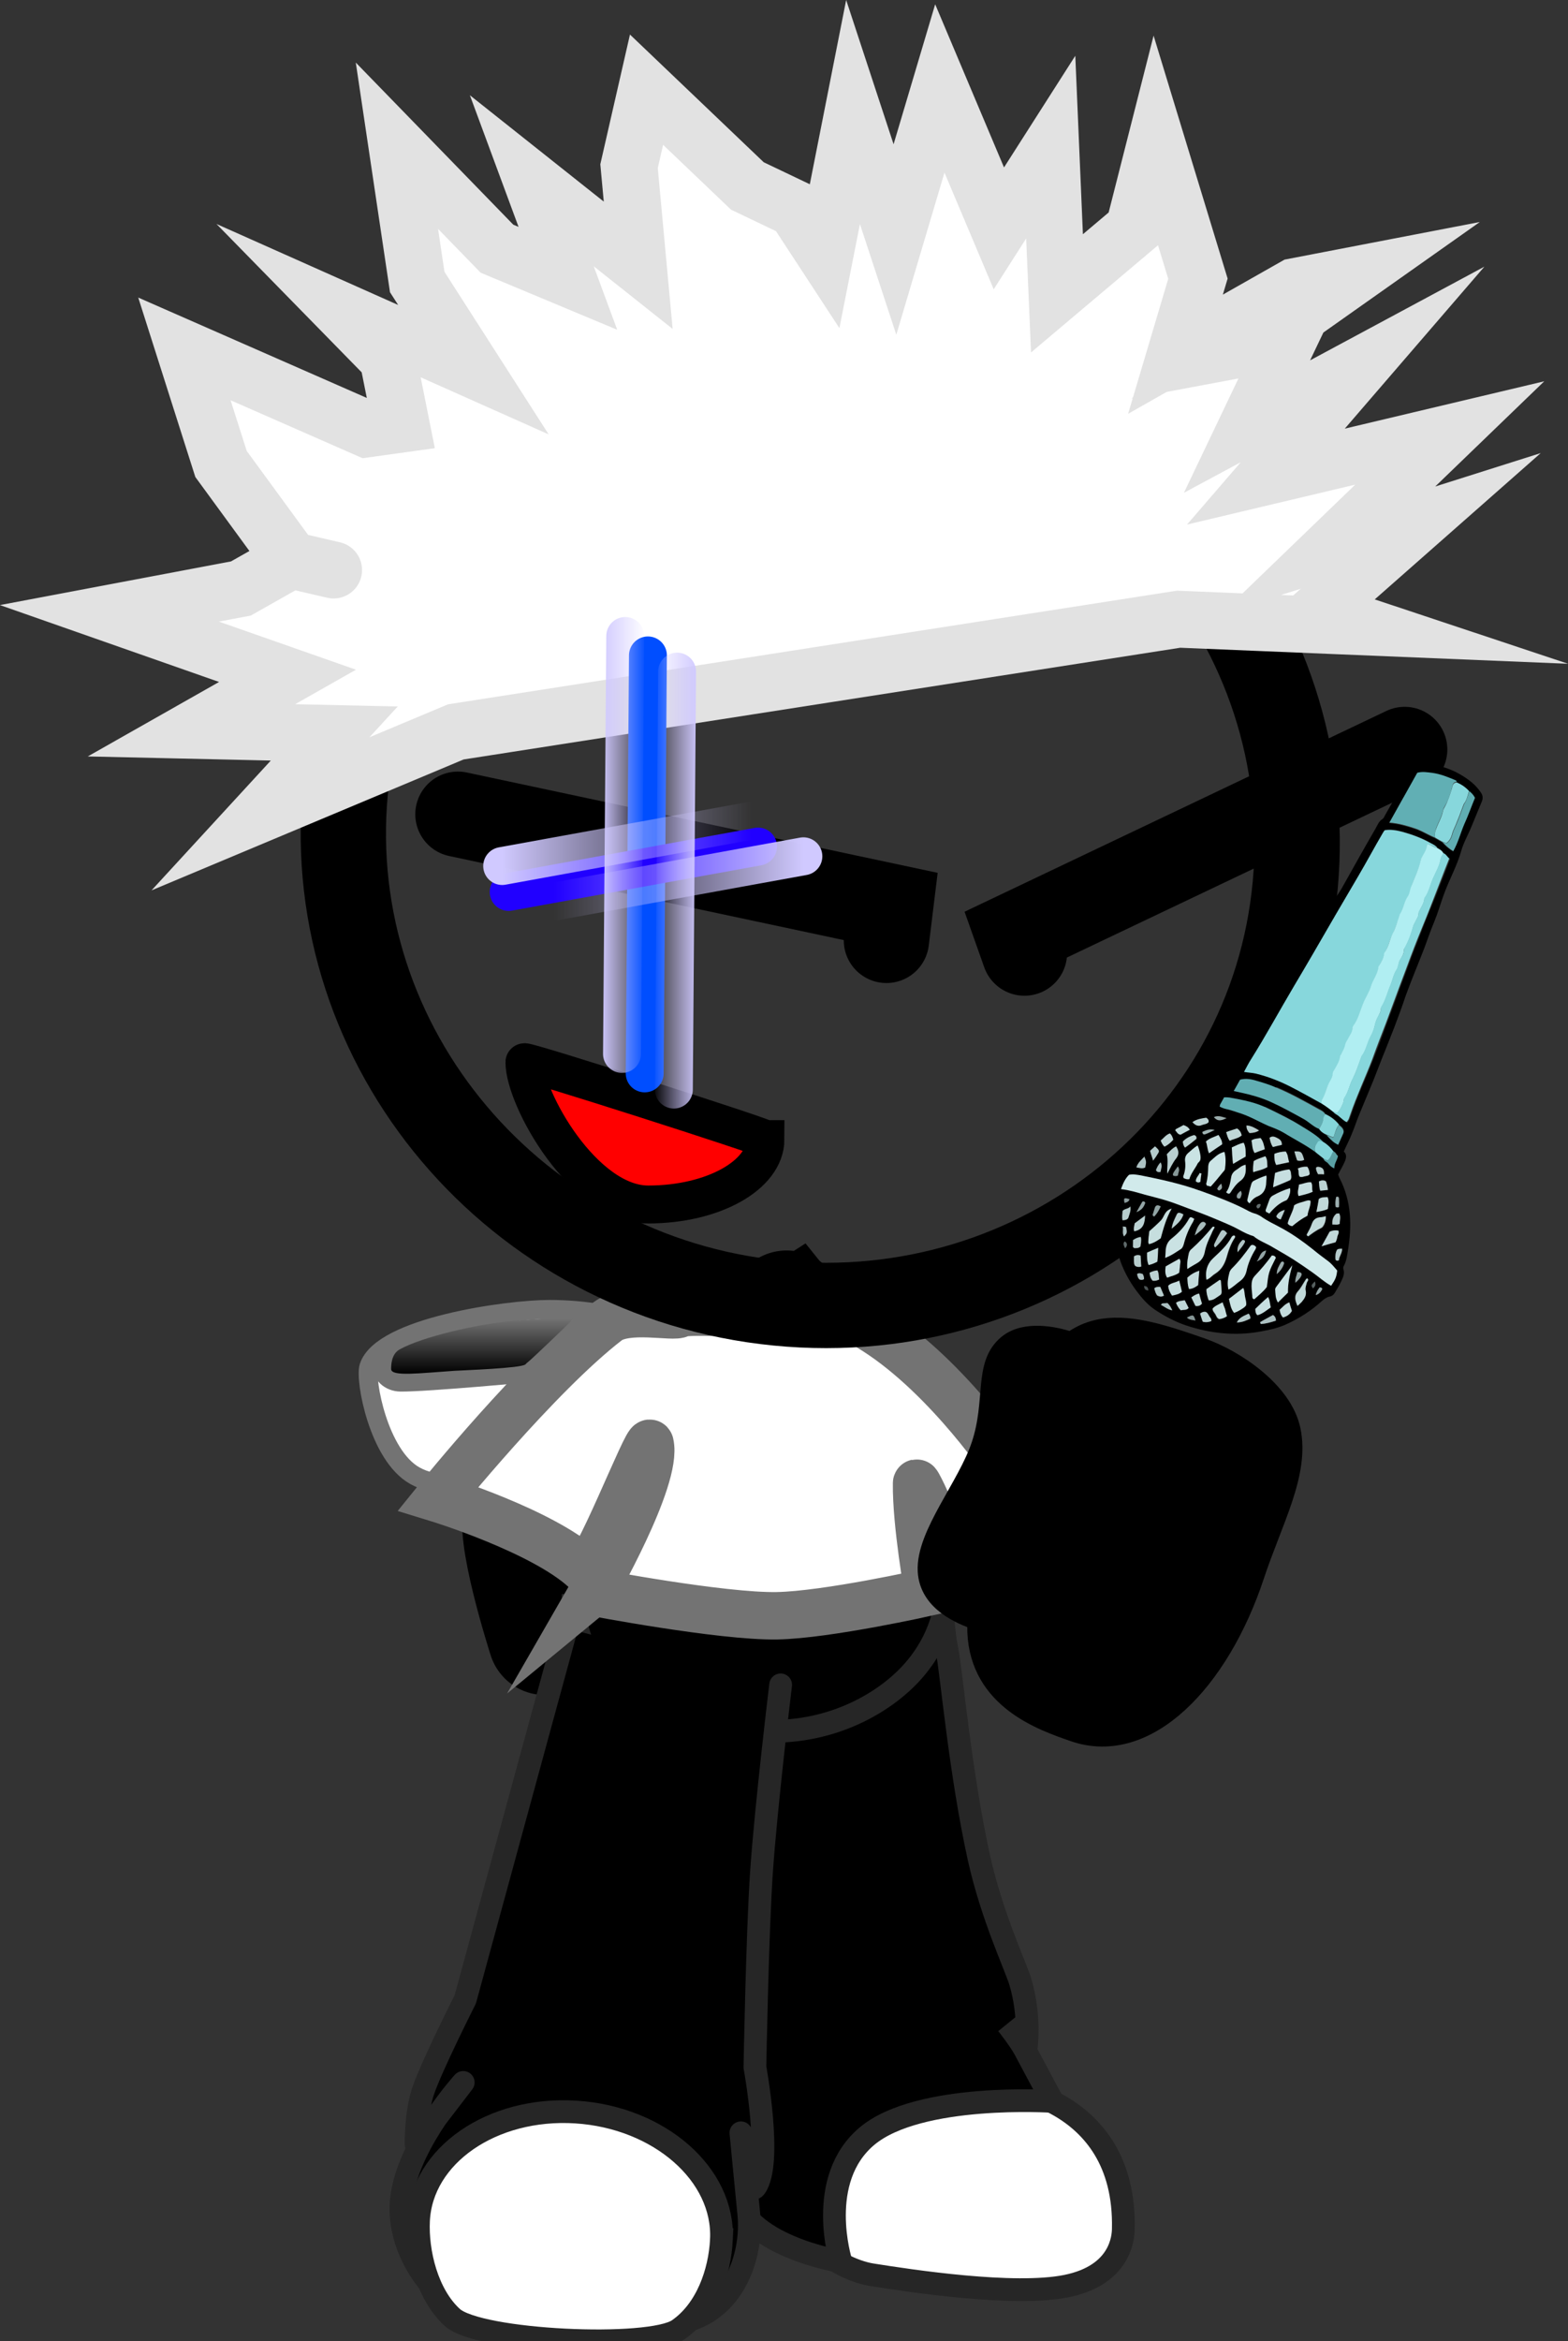 <svg version="1.1" xmlns="http://www.w3.org/2000/svg" xmlns:xlink="http://www.w3.org/1999/xlink" width="82.714" height="123.445" viewBox="0,0,82.714,123.445"><rect x="0" y="0" width="82.714" height="123.445" fill="#333333" stroke="none"/><defs><linearGradient x1="219.28" y1="189.402" x2="219.28" y2="192.314" gradientUnits="userSpaceOnUse" id="color-1"><stop offset="0" stop-color="#737373"/><stop offset="1" stop-color="#000000"/></linearGradient><linearGradient x1="225.549" y1="164.429" x2="227.941" y2="164.429" gradientUnits="userSpaceOnUse" id="color-2"><stop offset="0" stop-color="#d0c9ff"/><stop offset="1" stop-color="#d0c9ff" stop-opacity="0"/></linearGradient><linearGradient x1="220.338" y1="164.344" x2="233.493" y2="164.344" gradientUnits="userSpaceOnUse" id="color-3"><stop offset="0" stop-color="#d0c9ff"/><stop offset="1" stop-color="#d0c9ff" stop-opacity="0"/></linearGradient><linearGradient x1="228.282" y1="166.309" x2="230.674" y2="166.309" gradientUnits="userSpaceOnUse" id="color-4"><stop offset="0" stop-color="#d0c9ff" stop-opacity="0"/><stop offset="1" stop-color="#d0c9ff"/></linearGradient><linearGradient x1="223.071" y1="166.223" x2="236.227" y2="166.223" gradientUnits="userSpaceOnUse" id="color-5"><stop offset="0" stop-color="#d0c9ff" stop-opacity="0"/><stop offset="1" stop-color="#d0c9ff"/></linearGradient></defs><g transform="translate(-193.847,-119.874)"><g data-paper-data="{&quot;isPaintingLayer&quot;:true}" stroke-miterlimit="10" stroke-dasharray="" stroke-dashoffset="0" style="mix-blend-mode: normal"><g fill="none" fill-rule="nonzero" stroke="none" stroke-width="1" stroke-linecap="butt" stroke-linejoin="miter" font-family="sans-serif" font-weight="normal" font-size="12" text-anchor="start"><g><g data-paper-data="{&quot;index&quot;:null}"/></g><g data-paper-data="{&quot;index&quot;:null}"/><g data-paper-data="{&quot;index&quot;:null}"/></g><g fill="none" fill-rule="nonzero" stroke="none" stroke-width="1" stroke-linecap="butt" stroke-linejoin="miter" font-family="sans-serif" font-weight="normal" font-size="12" text-anchor="start"><g><g/><g><g/></g><g/></g><g/></g><path d="" fill="#2b1900" fill-rule="nonzero" stroke="#150c00" stroke-width="3" stroke-linecap="butt" stroke-linejoin="miter"/><path d="M230.297,192.677c0,2.503 -3.042,4.532 -6.794,4.532c-1.999,0 -5.572,1.71 -7.77,0.481c-1.927,-1.078 -2.639,-5.06 -2.43,-5.734c0.653,-2.102 7.292,-3.035 9.517,-3.035c3.752,0 7.476,1.253 7.476,3.756z" fill="#ffffff" fill-rule="nonzero" stroke="#737373" stroke-width="1" stroke-linecap="butt" stroke-linejoin="miter"/><path d="M234.369,204.853l0.975,-16.042" fill="none" fill-rule="nonzero" stroke="#000000" stroke-width="6" stroke-linecap="round" stroke-linejoin="miter"/><path d="M222.591,206.253c0,0 -1.901,-5.904 -1.219,-6.798c1.234,-1.618 14.319,-10.033 14.319,-10.033c0,0 5.686,7.08 7.647,9.135c1.851,1.94 6.669,2.869 6.669,2.869" fill="none" fill-rule="nonzero" stroke="#000000" stroke-width="6" stroke-linecap="round" stroke-linejoin="miter"/><g><g><g stroke="#262626" stroke-width="1.2"><path d="M243.396,203.54l2.89,26.276c0,0 6.983,0.417 6.817,7.597c-0.009,0.409 -0.109,2.419 -2.993,3.007c-2.763,0.563 -8.27,-0.278 -10.283,-0.598c-0.935,-0.149 -2.358,-0.796 -3.268,-1.905c-0.916,-1.117 -0.817,-2.741 -0.817,-3.655c0,-0.372 -2.056,-29.632 -2.056,-29.632" fill="#ffffff" fill-rule="evenodd" stroke-linecap="round" stroke-linejoin="round"/><path d="M233.513,210.556c0.17,-7.358 5.456,-7.485 8.21,-7.419c1.198,0.029 1.036,-1.938 2.095,3.817c0.233,1.267 0.692,6.471 1.673,10.9c0.672,3.033 1.931,5.711 2.167,6.48c0.556,1.818 0.327,3.475 0.327,3.475l-1.008,-1.204c0,0 0.664,0.839 0.93,1.34c0.829,1.56 1.463,2.737 1.463,2.737c0,0 -7.042,-0.465 -9.785,1.83c-2.743,2.295 -1.384,6.614 -1.384,6.614c0,0 -5.218,-0.82 -5.636,-3.764c-0.103,-0.726 0.706,-2.885 0.706,-2.885c0,0 -0.597,0.122 -0.616,-0.38c-0.01,-0.256 0.79,-4.056 0.967,-8.331c0.234,-5.628 -0.134,-12.15 -0.11,-13.21z" fill="#000000" fill-rule="nonzero" stroke-linecap="butt" stroke-linejoin="miter"/></g><path d="M224.561,205.332c-0.01,-0.216 1.185,0.421 3.893,0.494c3.572,0.097 9.042,-0.337 10.58,-0.56c3.989,-0.576 4.664,-2.11 4.69,-1.538c0.096,2.119 -2.161,6.043 -6.724,6.259c-2.005,0.095 -6.107,0.804 -8.429,0.058c-2.963,-0.951 -3.956,-3.526 -4.009,-4.714z" fill="#004fd9" fill-rule="nonzero" stroke="#001026" stroke-width="1.2" stroke-linecap="butt" stroke-linejoin="miter"/><g fill-rule="nonzero" stroke-linecap="butt" stroke-linejoin="miter"><g fill="none" stroke="none" stroke-width="1" font-family="sans-serif" font-weight="normal" font-size="12" text-anchor="start"/><path d="M224.08,203.954c0,0 8.571,1.334 12.51,1.315c3.939,-0.019 7.184,-1.408 7.184,-1.408c0,0 0.031,2.074 -1.725,4.092c-1.36,1.562 -3.973,3.181 -7.35,3.215c-3.077,0.031 -6.51,-0.63 -8.209,-1.986c-2.575,-2.056 -2.409,-5.228 -2.409,-5.228z" fill="#000000" stroke="#262626" stroke-width="1.2"/></g><g stroke-width="1.2"><path d="M233.548,209.211c0,0 -3.345,30.567 -3.956,30.668c-1.752,0.29 -11.352,-2.303 -11.352,-2.303l6.171,-30.733" data-paper-data="{&quot;index&quot;:null}" fill="#ffab19" fill-rule="evenodd" stroke="#001026" stroke-linecap="round" stroke-linejoin="round"/><path d="M235.027,208.718c0,0 -0.781,6.464 -1.012,9.891c-0.221,3.287 -0.345,10.27 -0.345,10.27c0,0 0.938,5.074 0.021,6.325c-0.425,0.58 -0.76,-2.865 -0.76,-2.865c0,0 0.374,3.883 0.411,4.225c0.257,2.388 -0.915,5.523 -3.986,5.821c-3.372,0.327 -8.962,0.696 -11.844,-1.193c-1.226,-0.804 -2.887,-3.17 -2.44,-5.69c0.504,-2.843 3.211,-5.82 3.211,-5.82l-2.488,3.246c0,0 -0.026,-1.621 0.379,-2.81c0.455,-1.335 2.216,-4.814 2.216,-4.814l5.341,-19.576" data-paper-data="{&quot;index&quot;:null}" fill="#000000" fill-rule="evenodd" stroke="#262626" stroke-linecap="round" stroke-linejoin="round"/><path d="M231.903,237.973c-0.085,1.716 -0.774,3.71 -2.271,4.746c-1.502,1.039 -10.53,0.627 -11.925,-0.643c-1.325,-1.206 -1.865,-3.436 -1.783,-5.111c0.169,-3.439 3.884,-6.001 8.296,-5.723c4.412,0.278 7.852,3.292 7.683,6.731z" fill="#ffffff" fill-rule="nonzero" stroke="#262626" stroke-linecap="butt" stroke-linejoin="miter"/></g></g><g fill="none" fill-rule="nonzero" stroke="none" stroke-width="1" stroke-linecap="butt" stroke-linejoin="miter" font-family="sans-serif" font-weight="normal" font-size="12" text-anchor="start"/></g><path d="M225.117,203.832c0,0 3.456,-5.997 3.021,-7.836c-0.106,-0.45 -2.995,7.06 -3.465,6.63c-2.243,-2.049 -7.714,-3.73 -7.714,-3.73c0,0 5.26,-6.516 8.931,-9.342c1.014,-0.78 3.544,-0.163 3.827,-0.402c0.365,-0.308 9.216,0.277 9.554,0.461c4.047,2.202 7.48,7.273 7.48,7.273c0,0 -2.331,2.743 -2.372,5.936c-0,0.023 -2.178,-5.086 -2.183,-4.731c-0.027,2.131 0.617,5.739 0.617,5.739c0,0 -5.329,1.197 -7.981,1.244c-2.924,0.053 -9.713,-1.244 -9.713,-1.244z" fill="#ffffff" fill-rule="nonzero" stroke="#737373" stroke-width="2.5" stroke-linecap="butt" stroke-linejoin="miter"/><path d="M222.107,192.23c0,0 -5.795,0.541 -7.134,0.522c-0.585,-0.009 -1.008,-0.428 -0.973,-0.906c0.038,-0.508 0.556,-1.075 0.556,-1.075" fill="none" fill-rule="nonzero" stroke="#737373" stroke-width="1" stroke-linecap="round" stroke-linejoin="miter"/><path d="M216.555,190.964l0.129,-0.089c0.087,-0.036 0.174,-0.073 0.261,-0.109c1.144,-0.187 6.495,-1.888 4.752,0.496c-0.979,0.21 -5.606,0.894 -5.444,-0.129c0,0 0.071,-0.237 0.303,-0.169z" fill="#000000" fill-rule="nonzero" stroke="none" stroke-width="0.5" stroke-linecap="butt" stroke-linejoin="miter"/><path d="M224.081,189.44c0,0 -2.073,2.01 -2.522,2.382c-0.244,0.202 -3.307,0.307 -3.73,0.335c-1.869,0.125 -3.349,0.318 -3.349,-0.093c0,-0.139 -0.015,-0.779 0.449,-1.036c1.211,-0.671 4.055,-1.317 5.812,-1.488c2.405,-0.235 3.341,-0.101 3.341,-0.101z" fill="url(#color-1)" fill-rule="nonzero" stroke="#737373" stroke-width="0" stroke-linecap="butt" stroke-linejoin="miter"/><g stroke-linejoin="miter"><g stroke-linecap="butt"><path d="M262.171,166.557c-1.247,13.536 -13.476,23.398 -27.313,22.028c-13.837,-1.37 -24.044,-13.454 -22.797,-26.99c1.247,-13.536 13.476,-23.398 27.313,-22.028c13.837,1.37 24.044,13.454 22.797,26.99z" fill="none" fill-rule="nonzero" stroke="#000000" stroke-width="4.5"/><g><g fill-rule="nonzero"><path d="M223.724,146.77l0.011,0.009" data-paper-data="{&quot;index&quot;:null}" fill="#ffab19" stroke="#000000" stroke-width="5"/><g data-paper-data="{&quot;index&quot;:null}" fill="none" stroke="none" stroke-width="1" font-family="sans-serif" font-weight="normal" font-size="12" text-anchor="start"/></g><path d="M223.724,146.77l0.011,0.009" data-paper-data="{&quot;index&quot;:null}" fill="#ffab19" fill-rule="nonzero" stroke="#000000" stroke-width="5"/><path d="M236.716,165.278" fill="#001026" fill-rule="evenodd" stroke="#000000" stroke-width="5"/><g data-paper-data="{&quot;index&quot;:null}" fill="none" fill-rule="nonzero" stroke="none" stroke-width="1" font-family="sans-serif" font-weight="normal" font-size="12" text-anchor="start"/><g data-paper-data="{&quot;index&quot;:null}" fill="none" fill-rule="nonzero" stroke="none" stroke-width="1" font-family="sans-serif" font-weight="normal" font-size="12" text-anchor="start"/></g></g><path d="M218.004,162.81l22.822,4.861l-0.219,1.789" fill="none" fill-rule="nonzero" stroke="#000000" stroke-width="4.5" stroke-linecap="round"/><path d="M247.888,170.13l-0.361,-1.019l20.418,-9.716" fill="none" fill-rule="nonzero" stroke="#000000" stroke-width="4.5" stroke-linecap="round"/><path d="M209.193,149.381l-3.687,-5.042l-1.931,-6.067l9.613,4.22l1.814,-0.252l-0.692,-3.462l-2.468,-2.521l6.978,3.11l-2.964,-4.622l-1.071,-7.187l5.277,5.429l3.741,1.563l-1.902,-5.144l5.612,4.456l-0.483,-5.226l0.922,-4.033l5.319,5.076l2.534,1.21l1.562,2.387l1.479,-7.495l2.21,6.722l2.368,-7.965l3.114,7.378l2.736,-4.285l0.329,7.711l4.062,-3.428l1.166,-4.588l2.208,7.243l-1.184,3.983l6.279,-3.562l3.226,-0.621l-5.353,3.78l1.794,-0.336l-2.173,4.554l6.096,-3.276l-5.099,5.914l9.698,-2.301l-6.41,6.183l4.881,-1.545l-5.377,4.738l2.575,0.857l-9.972,-0.412l-38.128,5.942l-10.304,4.32l3.892,-4.234l-7.533,-0.169l5.067,-2.873l-9.395,-3.295l6.935,-1.31l2.645,-1.495l2.246,0.521" fill="#ffffff" fill-rule="nonzero" stroke="#e2e2e2" stroke-width="3" stroke-linecap="round"/></g><g data-paper-data="{&quot;index&quot;:null}" fill-rule="nonzero" stroke="none" stroke-width="1" stroke-linecap="butt" stroke-linejoin="miter"><path d="M264.731,180.594c0.156,0.141 0.137,0.289 0.085,0.46c-0.104,0.263 -0.258,0.5 -0.379,0.754c0.024,0.072 0.048,0.144 0.08,0.2c0.632,1.239 0.646,2.514 0.434,3.81c-0.046,0.273 -0.075,0.555 -0.213,0.801c-0.026,0.046 -0.044,0.116 -0.028,0.164c0.088,0.263 -0.024,0.463 -0.127,0.687c-0.086,0.193 -0.206,0.368 -0.309,0.553c-0.06,0.107 -0.153,0.198 -0.296,0.223c-0.142,0.025 -0.261,0.122 -0.37,0.204c-0.576,0.533 -1.242,0.96 -1.982,1.289c-0.42,0.178 -0.856,0.269 -1.308,0.351c-1.331,0.24 -2.639,0.096 -3.919,-0.33c-0.573,-0.198 -1.12,-0.482 -1.632,-0.827c-0.388,-0.261 -0.684,-0.612 -0.954,-0.97c-0.859,-1.139 -1.232,-2.422 -1.236,-3.791c-0.004,-0.26 0.058,-0.524 0.121,-0.789c0.036,-0.179 0.047,-0.352 -0.067,-0.53c-0.106,-0.154 -0.095,-0.327 -0.042,-0.497c0.104,-0.263 0.242,-0.508 0.379,-0.754c0.043,-0.077 0.11,-0.121 0.178,-0.165c0.269,-0.138 0.448,-0.342 0.602,-0.579c0.308,-0.513 0.765,-0.91 1.206,-1.315c0.169,-0.15 0.355,-0.291 0.565,-0.4c0.673,-0.364 1.346,-0.688 2.117,-0.843c0.129,-0.23 0.283,-0.467 0.42,-0.713c0.052,-0.092 0.112,-0.2 0.245,-0.209c0.117,-0.018 0.152,-0.119 0.204,-0.211c0.36,-0.605 0.703,-1.22 1.063,-1.825c0.78,-1.358 1.569,-2.731 2.383,-4.071c0.796,-1.31 1.543,-2.645 2.306,-3.972c0.12,-0.215 0.265,-0.397 0.385,-0.612c0.584,-1.044 1.167,-2.088 1.768,-3.123c0.103,-0.184 0.173,-0.386 0.367,-0.503c0.067,-0.044 0.094,-0.13 0.137,-0.206c0.429,-0.768 0.883,-1.542 1.313,-2.31c0.017,-0.031 0.043,-0.077 0.06,-0.107c0.121,-0.254 0.305,-0.317 0.597,-0.304c0.976,0.051 1.839,0.38 2.59,0.987c0.19,0.158 0.362,0.346 0.501,0.557c0.106,0.154 0.104,0.311 0.035,0.473c-0.208,0.486 -0.399,0.981 -0.615,1.483c-0.156,0.355 -0.353,0.708 -0.459,1.089c-0.23,0.831 -0.667,1.575 -0.946,2.381c-0.165,0.449 -0.289,0.9 -0.471,1.34c-0.199,0.471 -0.357,0.944 -0.531,1.408c-0.322,0.843 -0.685,1.684 -0.991,2.536c-0.376,1.132 -0.819,2.229 -1.261,3.326c-0.148,0.379 -0.295,0.758 -0.443,1.137c-0.243,0.587 -0.494,1.189 -0.737,1.776c-0.139,0.324 -0.235,0.65 -0.374,0.975c-0.131,0.348 -0.294,0.64 -0.449,0.995zM264.197,180.594c-0.147,-0.195 -0.312,-0.36 -0.518,-0.487c-0.353,-0.362 -0.783,-0.624 -1.214,-0.887c-0.537,-0.338 -1.126,-0.624 -1.698,-0.901c-0.655,-0.32 -1.345,-0.461 -2.061,-0.594c-0.083,-0.004 -0.167,-0.007 -0.292,-0.013c-0.069,0.123 -0.137,0.246 -0.206,0.368c-0.017,0.031 -0.018,0.07 -0.027,0.125c0.116,0.06 0.24,0.105 0.374,0.135c0.225,0.057 0.415,0.136 0.64,0.193c0.548,0.166 1.036,0.478 1.559,0.69c0.274,0.122 0.564,0.214 0.821,0.367c0.554,0.347 1.151,0.617 1.671,1.025c0.132,0.108 0.28,0.225 0.412,0.333c0.015,0.127 0.164,0.165 0.23,0.238c0.074,0.098 0.147,0.195 0.338,0.274c-0.004,-0.26 0.157,-0.434 0.194,-0.652c-0.074,-0.058 -0.089,-0.185 -0.222,-0.214zM263.826,179.728c0.304,0.336 0.395,0.403 0.627,0.484c0.086,-0.193 0.164,-0.37 0.251,-0.563c0.06,-0.107 0.037,-0.219 -0.037,-0.316c-0.049,-0.065 -0.132,-0.108 -0.181,-0.173c-0.188,-0.236 -0.444,-0.429 -0.718,-0.551c-0.073,-0.137 -0.206,-0.206 -0.338,-0.274c-0.737,-0.402 -1.449,-0.811 -2.228,-1.137c-0.348,-0.141 -0.706,-0.267 -1.055,-0.369c-0.283,-0.068 -0.582,-0.144 -0.884,-0.063c-0.112,0.2 -0.223,0.399 -0.335,0.599c0.15,0.038 0.283,0.068 0.399,0.088c0.532,0.118 1.048,0.267 1.529,0.477c0.622,0.263 1.201,0.604 1.789,0.928c0.282,0.146 0.495,0.376 0.785,0.507c0.089,0.185 0.246,0.286 0.395,0.364zM271.325,161.576c-0.18,-0.212 -0.404,-0.348 -0.644,-0.453c-0.008,-0.024 -0.033,-0.057 -0.049,-0.065c-0.406,-0.191 -0.829,-0.351 -1.271,-0.402c-0.258,-0.035 -0.508,-0.085 -0.768,-0.002c-0.481,0.86 -0.961,1.719 -1.468,2.625c0.492,0.037 0.932,0.167 1.364,0.312c0.382,0.119 0.688,0.337 1.053,0.487c0.133,0.069 0.24,0.144 0.372,0.213c0.156,0.18 0.345,0.338 0.585,0.482c0.258,-0.461 0.365,-0.959 0.572,-1.406c0.199,-0.471 0.382,-0.951 0.572,-1.406c-0.089,-0.185 -0.204,-0.284 -0.32,-0.384zM270.014,164.876c-0.073,-0.137 -0.197,-0.221 -0.329,-0.29c-0.098,-0.13 -0.256,-0.192 -0.396,-0.285c-0.455,-0.256 -0.953,-0.435 -1.452,-0.575c-0.299,-0.076 -0.616,-0.122 -0.934,-0.088c-0.034,0.061 -0.085,0.114 -0.12,0.176c-0.421,0.752 -0.833,1.489 -1.27,2.233c-0.463,0.79 -0.917,1.564 -1.38,2.354c-0.669,1.158 -1.346,2.292 -2.015,3.45c-0.763,1.288 -1.467,2.586 -2.263,3.856c-0.137,0.206 -0.249,0.445 -0.378,0.675c0.217,0.033 0.434,0.027 0.633,0.091c0.657,0.163 1.279,0.426 1.884,0.72c0.53,0.275 1.052,0.566 1.573,0.856c0.198,0.142 0.388,0.261 0.587,0.403c0.081,0.161 0.247,0.208 0.363,0.307c0.132,0.108 0.23,0.238 0.404,0.309c0.119,-0.136 0.154,-0.276 0.198,-0.392c0.324,-1 0.789,-1.947 1.163,-2.922c0.243,-0.626 0.487,-1.253 0.713,-1.888c0.322,-0.843 0.618,-1.679 0.932,-2.507c0.252,-0.681 0.505,-1.362 0.774,-2.034c0.278,-0.727 0.565,-1.43 0.859,-2.149c0.261,-0.657 0.53,-1.329 0.782,-2.01c-0.14,-0.093 -0.188,-0.236 -0.329,-0.29zM252.98,182.576c0.442,0.051 0.824,0.17 1.215,0.274c0.407,0.112 0.807,0.201 1.205,0.329c0.382,0.119 0.764,0.278 1.137,0.412c0.39,0.143 0.78,0.286 1.178,0.453c0.365,0.15 0.738,0.324 1.103,0.473c0.373,0.174 0.712,0.409 1.119,0.521c0.296,0.273 0.695,0.4 1.034,0.596c0.347,0.22 0.728,0.418 1.076,0.637c0.331,0.211 0.669,0.446 0.991,0.673c0.339,0.235 0.626,0.523 0.991,0.712c0.239,-0.351 0.299,-0.459 0.321,-0.804c-0.156,-0.18 -0.312,-0.36 -0.518,-0.526c-0.256,-0.192 -0.512,-0.384 -0.776,-0.601c-0.503,-0.4 -0.998,-0.776 -1.578,-1.076c-0.398,-0.206 -0.804,-0.397 -1.167,-0.665c-0.074,-0.058 -0.174,-0.11 -0.29,-0.131c-0.225,-0.057 -0.431,-0.184 -0.63,-0.287c-0.729,-0.378 -1.509,-0.664 -2.282,-0.927c-1.013,-0.367 -2.053,-0.61 -3.118,-0.806c-0.208,-0.048 -0.416,-0.097 -0.626,-0.028c-0.162,0.213 -0.274,0.452 -0.387,0.769zM258.651,187.876c0.244,-0.131 0.422,-0.296 0.616,-0.453c0.177,-0.126 0.297,-0.302 0.334,-0.52c0.098,-0.405 0.254,-0.799 0.477,-1.159c0.017,-0.031 0.026,-0.085 0.035,-0.101c-0.057,-0.089 -0.123,-0.123 -0.232,-0.12c-0.025,0.007 -0.059,0.029 -0.067,0.044c-0.299,0.419 -0.63,0.822 -0.995,1.207c-0.051,0.053 -0.119,0.136 -0.12,0.215c-0.071,0.28 -0.142,0.56 -0.047,0.887zM260.941,186.074c-0.281,0.389 -0.587,0.745 -0.901,1.077c-0.102,0.106 -0.145,0.222 -0.164,0.37c-0.02,0.227 0.01,0.441 0.031,0.67c-0.001,0.079 -0.011,0.173 0.106,0.193c0.229,-0.218 0.465,-0.412 0.661,-0.647c0.079,-0.791 0.079,-0.791 0.474,-1.536c-0.024,-0.072 -0.082,-0.122 -0.207,-0.127zM257.716,182.439c0.221,-0.242 0.425,-0.493 0.629,-0.743c0.051,-0.053 0.102,-0.106 0.12,-0.176c0.021,-0.306 0.059,-0.603 -0.028,-0.906c-0.302,0.081 -0.48,0.286 -0.7,0.449c-0.11,0.082 -0.145,0.182 -0.155,0.316c-0.005,0.314 -0.043,0.612 -0.106,0.916c-0.009,0.015 0.016,0.048 0.032,0.096c0.058,0.01 0.133,0.029 0.208,0.049zM255.312,186.203c0.353,-0.134 0.581,-0.313 0.826,-0.483c0.085,-0.075 0.111,-0.16 0.137,-0.246c0.107,-0.42 0.263,-0.814 0.494,-1.189c0.026,-0.046 0.035,-0.101 0.061,-0.147c-0.174,-0.11 -0.215,-0.112 -0.284,0.011c-0.223,0.399 -0.521,0.74 -0.884,1.007c-0.22,0.163 -0.306,0.356 -0.335,0.599c0.006,0.142 0.004,0.26 -0.015,0.448zM258.995,185.044c-0.083,-0.043 -0.134,0.01 -0.168,0.071c-0.24,0.43 -0.605,0.776 -0.969,1.121c-0.288,0.286 -0.419,0.674 -0.36,1.14c0.193,-0.078 0.296,-0.223 0.456,-0.318c0.329,-0.206 0.492,-0.497 0.597,-0.839c0.123,-0.372 0.229,-0.753 0.451,-1.073c0.009,-0.055 0.001,-0.079 -0.007,-0.103zM256.48,186.789c0.202,-0.133 0.354,-0.212 0.489,-0.301c0.228,-0.139 0.347,-0.315 0.401,-0.564c0.064,-0.343 0.202,-0.667 0.357,-0.983c0.044,-0.116 0.112,-0.239 0.172,-0.346c-0.074,-0.058 -0.117,-0.021 -0.134,0.01c-0.332,0.402 -0.68,0.796 -1.086,1.14c-0.059,0.068 -0.11,0.121 -0.137,0.206c-0.037,0.258 -0.091,0.507 -0.063,0.839zM256.586,182.051c0.097,-0.326 0.301,-0.577 0.489,-0.836c0.043,-0.077 0.127,-0.112 0.137,-0.206c0.019,-0.149 -0.042,-0.497 -0.147,-0.73c-0.202,0.093 -0.338,0.26 -0.499,0.395c-0.127,0.112 -0.179,0.244 -0.165,0.41c0.012,0.284 -0.008,0.55 -0.096,0.822c-0.009,0.015 0.007,0.063 0.015,0.087c0.058,0.05 0.124,0.084 0.266,0.059zM262.818,183.978c0.021,-0.266 0.183,-0.519 0.146,-0.796c-0.125,-0.045 -0.217,0.006 -0.318,0.033c-0.185,0.063 -0.369,0.086 -0.546,0.212c-0.055,0.328 -0.26,0.618 -0.34,0.952c0.057,0.089 0.14,0.132 0.24,0.144c0.245,-0.209 0.515,-0.386 0.818,-0.546zM259.764,183.324c0.119,-0.136 0.238,-0.273 0.381,-0.337c0.345,-0.158 0.474,-0.427 0.487,-0.757c0.002,-0.118 0.053,-0.21 0.005,-0.354c-0.252,0.068 -0.462,0.176 -0.672,0.285c-0.059,0.029 -0.093,0.09 -0.12,0.176c-0.062,0.265 -0.133,0.505 -0.195,0.77c-0.026,0.046 -0.027,0.125 0.114,0.217zM260.808,183.865c0.255,-0.303 0.526,-0.559 0.879,-0.693c0.075,-0.02 0.093,-0.09 0.128,-0.152c0.061,-0.147 0.105,-0.302 0.083,-0.492c-0.352,0.095 -0.621,0.232 -0.899,0.385c-0.093,0.051 -0.152,0.119 -0.187,0.22c-0.061,0.186 -0.139,0.364 -0.2,0.55c-0.009,0.015 0.007,0.063 0.015,0.087c0.05,0.026 0.099,0.052 0.182,0.095zM254.474,184.797c-0.02,0.188 -0.048,0.391 -0.067,0.579c0.008,0.024 0.016,0.048 0.032,0.096c0.259,-0.044 0.462,-0.176 0.623,-0.311c0.15,-0.536 0.283,-1.041 0.575,-1.563c-0.369,0.125 -0.391,0.431 -0.552,0.605c-0.187,0.22 -0.399,0.407 -0.61,0.594zM258.677,188.365c0.063,0.27 0.092,0.523 0.264,0.751c0.126,-0.073 0.252,-0.107 0.353,-0.173c0.101,-0.066 0.219,-0.124 0.279,-0.232c0.028,-0.164 -0.037,-0.316 -0.06,-0.467c-0.023,-0.15 -0.004,-0.299 -0.093,-0.445c-0.253,0.185 -0.481,0.364 -0.743,0.565zM262.018,186.593c-0.324,0.426 -0.588,0.784 -0.852,1.142c-0.017,0.031 -0.06,0.068 -0.044,0.116c0.022,0.229 -0.007,0.472 0.148,0.691c0.186,-0.181 0.364,-0.346 0.526,-0.52c-0.018,-0.465 0.081,-0.909 0.222,-1.43zM259.553,181.293c-0.209,0.03 -0.328,0.166 -0.463,0.255c-0.16,0.095 -0.27,0.216 -0.299,0.419c-0.046,0.273 -0.092,0.547 -0.262,0.775c0.099,0.091 0.174,0.11 0.225,0.018c0.145,-0.222 0.299,-0.459 0.51,-0.607c0.296,-0.223 0.292,-0.522 0.289,-0.86zM261.004,182.482c0.361,-0.149 0.655,-0.254 0.932,-0.368c0.06,-0.107 0.045,-0.195 0.046,-0.273c-0.015,-0.087 0.003,-0.196 -0.096,-0.287c-0.251,0.028 -0.502,0.096 -0.746,0.187c-0.062,0.225 -0.099,0.444 -0.137,0.741zM258.824,180.38c0.02,0.308 0.041,0.576 0.054,0.86c0.228,-0.139 0.447,-0.263 0.665,-0.387c-0.004,-0.26 0.016,-0.487 -0.106,-0.728c-0.226,0.061 -0.412,0.163 -0.613,0.256zM257.607,188.443c0.25,0.011 0.412,-0.163 0.597,-0.265c0.059,-0.029 0.085,-0.114 0.078,-0.177c-0.014,-0.205 -0.019,-0.386 -0.041,-0.576c0.009,-0.015 -0.025,-0.033 -0.058,-0.05c-0.236,0.155 -0.464,0.333 -0.7,0.488c-0.003,0.196 0.061,0.388 0.125,0.58zM255.339,186.652c-0.028,0.203 -0.048,0.391 0.074,0.593c0.21,-0.069 0.453,-0.122 0.638,-0.263c0.01,-0.133 0.054,-0.249 0.039,-0.376c0.002,-0.118 0.087,-0.232 -0.036,-0.356c-0.244,0.131 -0.488,0.262 -0.716,0.401zM258.317,180.216c0.011,-0.173 -0.095,-0.327 -0.193,-0.496c-0.236,0.115 -0.478,0.168 -0.665,0.348c0.064,0.192 0.052,0.403 0.166,0.621c0.236,-0.155 0.456,-0.318 0.692,-0.473zM255.422,181.764c0.171,-0.268 0.284,-0.585 0.489,-0.836c0.162,-0.213 0.115,-0.396 -0.016,-0.622c-0.21,0.109 -0.338,0.26 -0.491,0.419c0.078,0.357 -0.002,0.692 0.018,1.039zM262.825,187.289c-0.075,-0.019 -0.101,0.027 -0.126,0.073c-0.128,0.191 -0.248,0.406 -0.393,0.588c-0.229,0.257 -0.15,0.497 -0.029,0.777c0.093,-0.09 0.169,-0.15 0.229,-0.218c0.153,-0.158 0.264,-0.319 0.209,-0.565c-0.023,-0.15 0.021,-0.306 0.057,-0.446c0.051,-0.053 0.127,-0.112 0.053,-0.21zM263.786,184.005c-0.117,0.018 -0.201,0.054 -0.277,0.074c-0.234,0.037 -0.361,0.149 -0.431,0.351c-0.053,0.171 -0.164,0.331 -0.233,0.493c-0.026,0.046 -0.068,0.084 0.039,0.159c0.203,-0.172 0.439,-0.327 0.7,-0.449c0.059,-0.029 0.102,-0.106 0.136,-0.167c0.036,-0.14 0.063,-0.265 0.065,-0.461zM259.982,181.1c-0.02,0.188 -0.064,0.383 -0.026,0.581c0.26,-0.083 0.52,-0.127 0.747,-0.266c-0.014,-0.205 0.023,-0.384 -0.108,-0.571c-0.21,0.069 -0.428,0.115 -0.613,0.256zM257.113,186.88c-0.26,0.083 -0.462,0.216 -0.632,0.365c0.014,0.205 0.019,0.386 0.091,0.602c0.184,-0.023 0.336,-0.103 0.479,-0.207c0.012,-0.251 0.041,-0.494 0.062,-0.76zM261.851,181.159c-0.039,-0.159 -0.046,-0.262 -0.095,-0.366c-0.024,-0.072 -0.056,-0.128 -0.089,-0.185c-0.209,-0.009 -0.418,0.021 -0.603,0.123c-0.003,0.196 -0.006,0.393 0.1,0.586c0.226,-0.061 0.435,-0.091 0.687,-0.158zM263.561,185.591c0.285,-0.09 0.486,-0.144 0.721,-0.22c0.051,-0.053 0.094,-0.169 0.096,-0.287c0.018,-0.109 0.112,-0.2 0.055,-0.328c-0.175,-0.031 -0.317,-0.006 -0.46,0.058c-0.121,0.254 -0.25,0.484 -0.413,0.776zM258.571,189.28c-0.04,-0.12 -0.08,-0.24 -0.12,-0.359c-0.04,-0.12 -0.088,-0.224 -0.128,-0.344c-0.21,0.109 -0.395,0.171 -0.523,0.323c-0.002,0.118 0.08,0.2 0.137,0.289c0.057,0.089 0.088,0.224 0.213,0.269c0.159,-0.056 0.302,-0.081 0.42,-0.178zM259.865,180.009c0.047,0.222 0.026,0.45 0.157,0.675c0.185,-0.063 0.353,-0.134 0.537,-0.197c-0.047,-0.222 -0.069,-0.412 -0.225,-0.592c-0.159,0.017 -0.301,0.002 -0.469,0.113zM260.74,188.267c-0.254,0.225 -0.474,0.427 -0.694,0.63c0.015,0.127 0.013,0.244 0.112,0.335c0.277,-0.074 0.48,-0.246 0.699,-0.41c-0.015,-0.127 -0.029,-0.253 -0.069,-0.373c0.018,-0.07 -0.007,-0.103 -0.047,-0.183zM262.367,182.338c0.005,0.22 -0.098,0.405 -0.034,0.596c0.268,-0.059 0.511,-0.111 0.746,-0.227c-0.056,-0.168 0.03,-0.321 -0.084,-0.499c-0.209,-0.009 -0.385,0.077 -0.628,0.13zM254.43,186.557c0.167,-0.032 0.327,-0.088 0.462,-0.176c0.004,-0.236 0.024,-0.463 0.045,-0.729c-0.194,0.117 -0.362,0.189 -0.58,0.273c-0.004,0.236 -0.015,0.448 0.074,0.633zM263.892,183.624c0.045,-0.234 0.09,-0.429 -0.007,-0.637c-0.175,0.008 -0.326,0.009 -0.461,0.098c-0.037,0.219 -0.09,0.429 -0.127,0.686c0.209,-0.03 0.402,-0.069 0.595,-0.147zM256.053,187.399c-0.219,0.124 -0.453,0.122 -0.58,0.273c0.014,0.205 0.095,0.366 0.201,0.52c0.193,-0.039 0.377,-0.062 0.521,-0.205c-0.047,-0.183 -0.078,-0.357 -0.141,-0.588zM258.527,179.573c0.056,0.168 0.079,0.318 0.193,0.457c0.21,-0.109 0.453,-0.122 0.631,-0.287c-0.039,-0.159 -0.104,-0.272 -0.245,-0.365c-0.201,0.054 -0.394,0.132 -0.579,0.195zM261.348,188.939c0.031,0.174 0.079,0.279 0.169,0.385c0.185,-0.063 0.37,-0.165 0.473,-0.349c-0.048,-0.144 -0.096,-0.287 -0.135,-0.446c-0.227,0.1 -0.346,0.276 -0.507,0.41zM255.073,180.018c0.056,0.128 0.105,0.233 0.196,0.3c0.185,-0.102 0.337,-0.221 0.465,-0.373c-0.031,-0.135 -0.08,-0.239 -0.179,-0.33c-0.202,0.093 -0.321,0.269 -0.482,0.403zM261.464,180.245c0.004,-0.236 -0.12,-0.32 -0.278,-0.382c-0.116,-0.06 -0.249,-0.09 -0.367,0.007c0.031,0.174 0.07,0.333 0.176,0.488c0.167,-0.032 0.318,-0.072 0.469,-0.113zM253.704,184.378c-0.028,0.164 -0.096,0.287 -0.023,0.424c0.477,-0.089 0.557,-0.424 0.572,-0.832c-0.186,0.141 -0.363,0.267 -0.549,0.408zM262.807,181.397c-0.183,-0.016 -0.326,0.009 -0.502,0.096c0.073,0.137 0.004,0.299 0.102,0.429c0.108,0.036 0.175,-0.008 0.267,-0.02c0.101,-0.027 0.201,-0.015 0.261,-0.122c-0.015,-0.127 -0.03,-0.253 -0.128,-0.383zM258.579,184.907c-0.131,-0.187 -0.247,-0.208 -0.341,-0.078c-0.128,0.191 -0.223,0.399 -0.31,0.592c-0.034,0.061 -0.061,0.147 0.022,0.229c0.237,-0.233 0.442,-0.484 0.629,-0.743zM257.6,179.052c0.018,-0.109 -0.022,-0.19 -0.113,-0.257c-0.243,0.052 -0.51,0.072 -0.73,0.235c0.147,0.195 0.314,0.242 0.515,0.149c0.101,-0.027 0.226,-0.021 0.328,-0.127zM256.274,183.909c-0.232,-0.12 -0.299,-0.115 -0.376,0.023c-0.104,0.224 -0.216,0.462 -0.253,0.72c0.287,-0.208 0.549,-0.408 0.629,-0.743zM254.673,181.078c0.085,-0.114 0.145,-0.222 0.222,-0.321c0.137,-0.206 0.137,-0.206 -0.119,-0.438c-0.093,0.09 -0.212,0.187 -0.262,0.24c0.064,0.192 0.103,0.351 0.159,0.518zM256.138,188.968c0.142,-0.025 0.309,0.021 0.403,-0.147c-0.056,-0.128 -0.138,-0.25 -0.203,-0.402c-0.167,0.032 -0.343,0.04 -0.461,0.137c0.073,0.137 0.121,0.281 0.261,0.413zM256.361,180.389c0.194,-0.157 0.405,-0.305 0.6,-0.461c0.01,-0.094 -0.006,-0.181 -0.122,-0.202c-0.226,0.061 -0.437,0.169 -0.598,0.343c0.015,0.127 0.047,0.222 0.12,0.32zM254.012,186.082c-0.125,-0.045 -0.242,-0.026 -0.359,0.031c-0.001,0.079 -0.002,0.157 -0.004,0.236c0.007,0.103 -0.003,0.197 0.079,0.279c0.099,0.052 0.199,0.064 0.309,0.021c-0.006,-0.181 -0.019,-0.386 -0.025,-0.567zM257.103,188.083c-0.167,0.032 -0.294,0.105 -0.412,0.202c0.081,0.161 0.145,0.313 0.218,0.45c0.158,0.023 0.276,-0.035 0.344,-0.119c-0.047,-0.183 -0.095,-0.366 -0.15,-0.534zM253.615,185.262c-0.002,0.118 -0.004,0.236 0.011,0.362c0.008,0.024 0.041,0.041 0.066,0.074c0.092,-0.012 0.209,0.009 0.327,-0.088c0.019,-0.149 0.072,-0.319 0.024,-0.502c-0.175,0.008 -0.293,0.066 -0.428,0.154zM253.475,183.487c-0.111,0.16 -0.31,0.096 -0.396,0.25c-0.002,0.157 -0.063,0.304 0.001,0.496c0.159,-0.017 0.301,-0.042 0.329,-0.206c0.028,-0.164 0.121,-0.293 0.067,-0.54zM256.279,179.198c-0.126,0.073 -0.269,0.138 -0.387,0.195c-0.025,0.007 -0.026,0.046 -0.043,0.077c0.066,0.074 0.106,0.193 0.28,0.225c0.151,-0.08 0.312,-0.175 0.488,-0.262c-0.082,-0.122 -0.172,-0.189 -0.339,-0.235zM257.154,189.139c0.048,0.144 0.087,0.303 0.127,0.422c0.175,0.031 0.317,0.006 0.443,-0.028c0.044,-0.116 -0.064,-0.192 -0.104,-0.272c-0.041,-0.08 -0.072,-0.176 -0.197,-0.221c-0.083,-0.004 -0.175,0.008 -0.269,0.098zM263.899,182.618c-0.023,-0.15 -0.046,-0.262 -0.069,-0.373c0.001,-0.039 -0.041,-0.08 -0.049,-0.104c-0.116,-0.06 -0.233,-0.042 -0.351,0.016c0.014,0.166 0.012,0.323 0.068,0.491c0.125,0.006 0.242,-0.013 0.401,-0.029zM254.217,180.861c-0.178,0.165 -0.356,0.33 -0.426,0.571c0.175,0.031 0.316,0.085 0.467,0.005c0.063,-0.304 0.063,-0.304 -0.041,-0.576zM262.646,181.036c-0.119,-0.438 -0.135,-0.446 -0.519,-0.448c0.039,0.159 0.104,0.311 0.143,0.47c0.125,0.045 0.242,0.026 0.376,-0.023zM254.49,186.984c0.014,0.166 0.046,0.301 0.144,0.431c0.042,0.002 0.109,-0.003 0.175,-0.008c0.05,-0.014 0.109,-0.042 0.159,-0.056c-0.014,-0.166 -0.003,-0.338 -0.093,-0.484c-0.125,-0.006 -0.259,0.044 -0.386,0.117zM264.489,183.855c-0.067,0.005 -0.159,0.017 -0.201,0.054c-0.144,0.143 -0.197,0.314 -0.175,0.543c0.134,-0.01 0.283,0.028 0.385,-0.038c0.02,-0.188 0.097,-0.365 -0.008,-0.559zM260.319,189.593c0.008,0.024 0.016,0.048 0.032,0.096c0.284,-0.011 0.544,-0.094 0.804,-0.177c0.01,-0.133 -0.03,-0.214 -0.154,-0.298c-0.219,0.124 -0.454,0.239 -0.682,0.379zM256.875,185.013c0.228,-0.179 0.464,-0.333 0.594,-0.603c0.009,-0.015 -0.041,-0.08 -0.074,-0.098c-0.083,-0.043 -0.183,-0.016 -0.226,0.061c-0.161,0.174 -0.24,0.391 -0.294,0.64zM254.737,187.805c0.031,0.135 0.063,0.27 0.144,0.392c0.116,0.06 0.216,0.072 0.359,0.008c-0.064,-0.152 -0.12,-0.32 -0.193,-0.457c-0.117,-0.021 -0.209,-0.009 -0.31,0.057zM260.265,179.484c-0.223,-0.136 -0.413,-0.254 -0.672,-0.25c-0.028,0.164 0.054,0.286 0.161,0.4c0.184,-0.023 0.343,-0.04 0.512,-0.15zM264.644,185.718c-0.201,0.015 -0.226,0.021 -0.252,0.068c-0.102,0.145 -0.097,0.326 -0.083,0.492c0.007,0.063 0.082,0.122 0.183,0.055c-0.022,-0.19 0.156,-0.355 0.151,-0.615zM259.717,189.142c-0.236,0.115 -0.479,0.207 -0.641,0.459c0.292,0.013 0.511,-0.111 0.713,-0.204c0.026,-0.085 -0.006,-0.142 -0.071,-0.255zM263.377,181.792c0.109,-0.003 0.209,0.009 0.317,0.006c-0.006,-0.181 -0.045,-0.34 -0.253,-0.389c-0.058,-0.01 -0.117,-0.021 -0.167,0.032c-0.018,0.109 0.03,0.214 0.103,0.351zM255.078,183.487c-0.149,-0.077 -0.232,-0.081 -0.285,0.05c-0.044,0.116 -0.087,0.232 -0.114,0.357c-0.009,0.055 -0.002,0.118 0.073,0.137c0.153,-0.158 0.247,-0.327 0.326,-0.544zM261.201,187.06c0.178,-0.165 0.323,-0.348 0.384,-0.573c0.009,-0.015 -0.041,-0.08 -0.057,-0.089c-0.033,-0.017 -0.092,0.012 -0.109,0.042c-0.095,0.208 -0.231,0.375 -0.218,0.62zM262.288,186.951c-0.036,0.179 -0.131,0.348 -0.126,0.569c0.194,-0.157 0.322,-0.308 0.324,-0.426c0.018,-0.109 -0.048,-0.144 -0.198,-0.142zM258.555,178.834c-0.225,-0.057 -0.456,-0.177 -0.675,-0.053c0.229,0.278 0.448,0.153 0.675,0.053zM257.225,181.749c-0.033,-0.017 -0.058,-0.01 -0.091,-0.028c-0.069,0.162 -0.213,0.266 -0.207,0.447c0.091,0.067 0.149,0.077 0.242,0.026c0.01,-0.133 0.029,-0.282 0.057,-0.446zM259.132,185.907c0.17,-0.189 0.297,-0.341 0.384,-0.534c0.017,-0.031 0.001,-0.079 -0.048,-0.104c-0.017,-0.009 -0.058,-0.01 -0.083,-0.004c-0.178,0.165 -0.281,0.349 -0.252,0.642zM264.311,183.525c0.117,0.021 0.183,0.016 0.176,-0.047c0.01,-0.133 0.004,-0.275 -0.002,-0.417c-0.015,-0.087 -0.065,-0.113 -0.149,-0.077c-0.045,0.195 -0.072,0.359 -0.025,0.542zM255.434,188.583c-0.092,0.012 -0.175,0.008 -0.267,0.02c-0.025,0.007 -0.042,0.037 -0.085,0.075c0.199,0.103 0.355,0.244 0.605,0.294c-0.064,-0.152 -0.113,-0.257 -0.253,-0.389zM261.404,184.175c0.069,-0.162 0.13,-0.309 0.216,-0.502c-0.252,0.068 -0.378,0.18 -0.448,0.342c0.057,0.089 0.098,0.13 0.231,0.16zM255.988,181.859c-0.006,-0.142 0.121,-0.293 -0.009,-0.48c-0.256,0.343 -0.299,0.419 -0.233,0.493c0.083,0.043 0.15,0.038 0.242,-0.013zM260.143,186.392c0.328,-0.127 0.43,-0.311 0.493,-0.576c-0.335,0.064 -0.323,0.348 -0.493,0.576zM253.796,183.792c0.302,-0.12 0.397,-0.289 0.467,-0.491c0.009,-0.015 -0.016,-0.048 -0.049,-0.065c-0.05,-0.026 -0.1,-0.012 -0.117,0.018c-0.102,0.145 -0.172,0.307 -0.3,0.537zM255.064,181.677c0.028,-0.164 0.097,-0.326 -0.009,-0.519c-0.136,0.128 -0.196,0.275 -0.248,0.406c0.074,0.098 0.148,0.117 0.257,0.114zM253.075,184.546c0.039,0.198 -0.056,0.367 0.076,0.515c0.17,-0.189 0.17,-0.189 0.108,-0.499c-0.042,-0.002 -0.083,-0.004 -0.183,-0.016zM257.928,179.46c-0.258,-0.074 -0.451,0.004 -0.636,0.106c-0.002,0.118 0.064,0.152 0.14,0.132c0.151,-0.08 0.32,-0.151 0.496,-0.238zM254.13,187.055c-0.108,-0.036 -0.199,-0.064 -0.301,0.002c0.023,0.111 0.047,0.222 0.137,0.289c0.091,0.028 0.158,0.023 0.226,-0.022c0.01,-0.094 -0.014,-0.166 -0.063,-0.27zM259.298,182.666c-0.118,0.097 -0.203,0.172 -0.221,0.281c-0.001,0.039 0.024,0.072 0.048,0.104c0.05,0.026 0.133,0.029 0.142,-0.025c0.052,-0.092 0.112,-0.2 0.031,-0.36zM256.458,189.352c0.123,0.123 0.299,0.115 0.448,0.153c-0.087,-0.303 -0.12,-0.32 -0.448,-0.153zM263.207,187.448c-0.195,0.196 -0.195,0.196 -0.097,0.365c0.085,-0.075 0.178,-0.165 0.097,-0.365zM258.056,182.556c0.041,0.08 0.09,0.106 0.124,0.084c0.151,-0.08 0.161,-0.134 0.089,-0.35c-0.11,0.082 -0.161,0.174 -0.213,0.266zM253.169,183.308c0.126,-0.034 0.235,-0.076 0.262,-0.201c-0.291,-0.091 -0.324,-0.069 -0.262,0.201zM263.254,188.166c0.159,-0.056 0.245,-0.17 0.321,-0.269c0.034,-0.061 0.01,-0.133 -0.123,-0.123c-0.077,0.099 -0.162,0.213 -0.198,0.392zM253.199,185.7c0.119,-0.136 0.112,-0.239 -0.003,-0.338c0,0 -0.042,-0.002 -0.05,0.014c-0.068,0.084 -0.003,0.196 0.053,0.325zM260.339,183.365c-0.117,-0.021 -0.184,0.023 -0.202,0.093c-0.017,0.031 -0.001,0.079 0.023,0.111c0.025,0.033 0.091,0.028 0.109,-0.003c0.042,-0.037 0.077,-0.099 0.07,-0.201zM254.418,187.917c-0.006,-0.142 -0.047,-0.222 -0.214,-0.23c0.014,0.166 0.063,0.231 0.214,0.23z" fill="#000000"/><path d="M263.559,178.064c-0.521,-0.29 -1.043,-0.581 -1.573,-0.856c-0.596,-0.309 -1.227,-0.558 -1.884,-0.72c-0.208,-0.049 -0.4,-0.049 -0.633,-0.091c0.137,-0.246 0.241,-0.469 0.378,-0.675c0.787,-1.255 1.5,-2.569 2.263,-3.856c0.685,-1.15 1.346,-2.292 2.015,-3.45c0.463,-0.79 0.917,-1.564 1.38,-2.354c0.437,-0.744 0.833,-1.489 1.27,-2.233c0.034,-0.061 0.069,-0.123 0.12,-0.176c0.326,-0.049 0.618,0.004 0.934,0.088c0.499,0.14 0.997,0.319 1.452,0.575c0.149,0.077 0.307,0.139 0.396,0.285c-0.166,-0.047 -0.306,-0.179 -0.531,-0.197c-0.021,0.306 -0.217,0.541 -0.338,0.795c-0.009,0.015 -0.017,0.031 -0.001,0.039c-0.099,0.483 -0.348,0.928 -0.506,1.401c-0.053,0.171 -0.056,0.367 -0.175,0.504c-0.205,0.29 -0.219,0.659 -0.424,0.949c-0.009,0.015 -0.009,0.055 -0.026,0.085c-0.113,0.317 -0.202,0.628 -0.348,0.928c-0.189,0.338 -0.228,0.714 -0.45,1.034c-0.012,0.251 -0.157,0.434 -0.261,0.657c-0.017,0.031 -0.026,0.046 -0.043,0.077c-0.039,0.376 -0.286,0.664 -0.391,1.005c-0.105,0.341 -0.319,0.647 -0.441,0.979c-0.148,0.379 -0.237,0.768 -0.493,1.111c-0.017,0.031 -0.043,0.077 -0.044,0.116c0.005,0.22 -0.148,0.379 -0.234,0.572c-0.052,0.092 -0.128,0.191 -0.146,0.3c-0.011,0.173 -0.096,0.287 -0.173,0.425c-0.043,0.077 -0.102,0.145 -0.104,0.224c-0.012,0.251 -0.165,0.449 -0.277,0.648c-0.043,0.077 -0.102,0.145 -0.104,0.224c-0.012,0.212 -0.123,0.372 -0.217,0.541c-0.154,0.276 -0.193,0.613 -0.364,0.881c-0.042,0.037 -0.018,0.109 -0.028,0.164z" fill="#87d7dc"/><path d="M263.559,178.064c0.009,-0.055 -0.015,-0.127 0.011,-0.173c0.171,-0.268 0.226,-0.596 0.364,-0.881c0.094,-0.169 0.205,-0.329 0.217,-0.541c0.001,-0.079 0.061,-0.147 0.104,-0.224c0.112,-0.2 0.248,-0.406 0.277,-0.648c0.001,-0.079 0.077,-0.138 0.104,-0.224c0.077,-0.138 0.146,-0.261 0.173,-0.425c0.018,-0.109 0.095,-0.208 0.147,-0.3c0.086,-0.193 0.239,-0.351 0.234,-0.572c0.001,-0.039 0.026,-0.085 0.044,-0.116c0.247,-0.327 0.345,-0.732 0.493,-1.111c0.131,-0.348 0.344,-0.653 0.441,-0.979c0.105,-0.341 0.352,-0.629 0.391,-1.005c-0.008,-0.024 0.026,-0.046 0.043,-0.077c0.112,-0.2 0.248,-0.406 0.261,-0.657c0.239,-0.312 0.278,-0.688 0.45,-1.034c0.163,-0.292 0.235,-0.611 0.348,-0.928c0.017,-0.031 0.009,-0.055 0.026,-0.085c0.205,-0.29 0.219,-0.659 0.424,-0.949c0.111,-0.16 0.105,-0.341 0.175,-0.504c0.174,-0.464 0.406,-0.918 0.506,-1.401c0.009,-0.015 0.001,-0.039 0.001,-0.039c0.121,-0.254 0.316,-0.489 0.338,-0.795c0.209,0.009 0.34,0.157 0.531,0.197c0.133,0.069 0.265,0.138 0.329,0.29c-0.052,0.092 -0.128,0.191 -0.146,0.3c-0.064,0.383 -0.261,0.696 -0.408,1.036c-0.147,0.34 -0.211,0.722 -0.45,1.034c-0.012,0.251 -0.157,0.434 -0.261,0.657c-0.017,0.031 -0.043,0.077 -0.044,0.116c0.006,0.181 -0.113,0.317 -0.174,0.464c-0.043,0.077 -0.086,0.154 -0.104,0.224c-0.106,0.381 -0.237,0.768 -0.435,1.121c-0.026,0.046 -0.077,0.099 -0.061,0.147c-0.003,0.196 -0.105,0.341 -0.191,0.495c-0.111,0.16 -0.081,0.374 -0.2,0.55c-0.154,0.237 -0.2,0.51 -0.304,0.773c-0.156,0.355 -0.237,0.729 -0.434,1.082c-0.034,0.061 -0.094,0.13 -0.086,0.193c-0.002,0.157 -0.096,0.287 -0.157,0.433c-0.069,0.123 -0.121,0.254 -0.148,0.379c-0.045,0.234 -0.124,0.451 -0.244,0.666c-0.164,0.331 -0.228,0.714 -0.466,1.025c-0.017,0.031 -0.026,0.085 -0.044,0.116c-0.131,0.348 -0.244,0.705 -0.408,1.036c-0.189,0.338 -0.245,0.744 -0.467,1.065c-0.026,0.046 -0.018,0.109 -0.028,0.164c-0.078,0.217 -0.182,0.44 -0.343,0.614c-0.091,-0.028 -0.158,-0.062 -0.232,-0.081c-0.206,-0.166 -0.388,-0.3 -0.595,-0.427z" fill="#b0eef2"/><path d="M252.98,182.576c0.113,-0.317 0.226,-0.556 0.421,-0.752c0.201,-0.054 0.409,-0.006 0.626,0.028c1.057,0.212 2.105,0.439 3.118,0.806c0.764,0.278 1.544,0.564 2.282,0.927c0.199,0.103 0.406,0.23 0.63,0.287c0.091,0.028 0.191,0.079 0.29,0.131c0.363,0.268 0.778,0.443 1.167,0.665c0.555,0.308 1.075,0.677 1.578,1.076c0.247,0.208 0.503,0.4 0.776,0.601c0.215,0.151 0.362,0.346 0.518,0.526c-0.039,0.337 -0.082,0.453 -0.321,0.804c-0.356,-0.204 -0.652,-0.477 -0.991,-0.712c-0.322,-0.227 -0.661,-0.462 -0.991,-0.673c-0.347,-0.22 -0.72,-0.433 -1.075,-0.637c-0.331,-0.211 -0.729,-0.339 -1.034,-0.596c-0.407,-0.112 -0.746,-0.348 -1.119,-0.521c-0.356,-0.165 -0.738,-0.324 -1.103,-0.473c-0.382,-0.158 -0.772,-0.301 -1.178,-0.453c-0.374,-0.134 -0.755,-0.293 -1.137,-0.412c-0.399,-0.128 -0.798,-0.216 -1.205,-0.329c-0.424,-0.121 -0.806,-0.24 -1.248,-0.291z" fill="#d1eaeb"/><path d="M264.146,178.468c0.075,0.019 0.141,0.053 0.233,0.081c0.161,-0.174 0.273,-0.373 0.343,-0.614c0.009,-0.055 0.002,-0.118 0.028,-0.164c0.222,-0.321 0.295,-0.718 0.467,-1.065c0.18,-0.322 0.278,-0.688 0.408,-1.036c0.017,-0.031 0.026,-0.085 0.044,-0.116c0.239,-0.312 0.278,-0.688 0.467,-1.025c0.112,-0.2 0.199,-0.432 0.244,-0.666c0.036,-0.14 0.088,-0.271 0.148,-0.379c0.077,-0.138 0.162,-0.252 0.157,-0.434c-0.007,-0.063 0.052,-0.131 0.086,-0.193c0.189,-0.338 0.278,-0.727 0.434,-1.082c0.104,-0.263 0.15,-0.536 0.304,-0.773c0.111,-0.16 0.081,-0.374 0.2,-0.55c0.102,-0.145 0.213,-0.305 0.191,-0.495c0.009,-0.055 0.035,-0.101 0.061,-0.147c0.197,-0.353 0.32,-0.725 0.435,-1.121c0.026,-0.085 0.086,-0.154 0.104,-0.223c0.077,-0.138 0.18,-0.283 0.174,-0.464c0.001,-0.039 0.026,-0.085 0.044,-0.116c0.112,-0.2 0.248,-0.406 0.261,-0.657c0.239,-0.312 0.303,-0.695 0.45,-1.034c0.147,-0.34 0.352,-0.669 0.408,-1.036c0.018,-0.109 0.095,-0.208 0.147,-0.3c0.158,0.062 0.206,0.206 0.313,0.281c-0.278,0.688 -0.522,1.353 -0.782,2.01c-0.278,0.727 -0.565,1.43 -0.859,2.149c-0.269,0.672 -0.522,1.353 -0.774,2.034c-0.322,0.843 -0.618,1.679 -0.932,2.507c-0.243,0.626 -0.487,1.253 -0.713,1.888c-0.374,0.975 -0.823,1.93 -1.163,2.922c-0.052,0.131 -0.071,0.28 -0.198,0.392c-0.149,-0.077 -0.272,-0.201 -0.404,-0.309c-0.066,-0.074 -0.232,-0.12 -0.322,-0.266z" fill="#87d7dc"/><path d="M269.559,164.046c-0.365,-0.15 -0.679,-0.352 -1.053,-0.487c-0.432,-0.145 -0.872,-0.274 -1.364,-0.312c0.498,-0.89 0.987,-1.765 1.468,-2.625c0.277,-0.074 0.526,-0.024 0.768,0.002c0.458,0.06 0.856,0.227 1.271,0.402c0.017,0.009 0.041,0.041 0.049,0.065c-0.201,0.015 -0.22,0.163 -0.255,0.303c-0.089,0.35 -0.194,0.691 -0.382,0.99c-0.034,0.061 -0.069,0.123 -0.086,0.193c-0.064,0.343 -0.252,0.642 -0.365,0.959c-0.061,0.186 -0.097,0.326 -0.05,0.509z" fill="#61afb4"/><path d="M263.253,180.638c-0.528,-0.393 -1.117,-0.679 -1.671,-1.025c-0.256,-0.153 -0.539,-0.26 -0.821,-0.367c-0.514,-0.227 -1.01,-0.524 -1.559,-0.69c-0.216,-0.072 -0.432,-0.145 -0.64,-0.193c-0.133,-0.029 -0.258,-0.074 -0.374,-0.134c0.009,-0.055 0.01,-0.094 0.027,-0.125c0.069,-0.123 0.137,-0.246 0.206,-0.368c0.109,-0.003 0.192,0.001 0.292,0.013c0.699,0.125 1.415,0.259 2.061,0.594c0.572,0.277 1.16,0.562 1.698,0.901c0.43,0.263 0.869,0.51 1.214,0.887c-0.1,-0.012 -0.174,-0.11 -0.291,-0.052c-0.128,0.152 -0.289,0.325 -0.142,0.56z" fill="#61aeb3"/><path d="M263.43,179.404c-0.299,-0.115 -0.512,-0.345 -0.785,-0.507c-0.588,-0.325 -1.175,-0.65 -1.789,-0.928c-0.498,-0.219 -1.013,-0.367 -1.529,-0.476c-0.133,-0.029 -0.266,-0.059 -0.399,-0.088c0.12,-0.215 0.223,-0.399 0.335,-0.599c0.302,-0.081 0.593,-0.029 0.884,0.063c0.349,0.102 0.715,0.212 1.055,0.369c0.78,0.325 1.491,0.734 2.228,1.137c0.133,0.069 0.265,0.138 0.338,0.274c-0.043,0.077 -0.102,0.145 -0.104,0.224c-0.02,0.188 -0.139,0.364 -0.234,0.532z" fill="#61aeb3"/><path d="M269.559,164.046c-0.039,-0.159 -0.02,-0.308 0.049,-0.47c0.113,-0.317 0.302,-0.616 0.365,-0.959c0.018,-0.07 0.052,-0.131 0.086,-0.193c0.18,-0.322 0.277,-0.648 0.382,-0.99c0.027,-0.125 0.054,-0.289 0.255,-0.303c0.257,0.114 0.472,0.265 0.644,0.453c-0.07,0.241 -0.124,0.49 -0.278,0.688c-0.017,0.031 -0.026,0.085 -0.044,0.116c-0.122,0.333 -0.253,0.681 -0.391,1.005c-0.061,0.147 -0.129,0.27 -0.173,0.425c-0.045,0.195 -0.131,0.387 -0.308,0.513c-0.091,-0.028 -0.158,-0.062 -0.232,-0.081c-0.116,-0.06 -0.24,-0.144 -0.356,-0.204z" fill="#87d7dc"/><path d="M258.651,187.876c-0.079,-0.318 -0.024,-0.607 0.047,-0.887c0.018,-0.07 0.069,-0.162 0.12,-0.215c0.381,-0.376 0.697,-0.787 0.995,-1.207c0.009,-0.015 0.042,-0.037 0.067,-0.044c0.092,-0.012 0.175,0.031 0.232,0.12c-0.017,0.031 -0.018,0.07 -0.035,0.101c-0.223,0.36 -0.395,0.745 -0.477,1.159c-0.053,0.21 -0.148,0.379 -0.334,0.52c-0.211,0.148 -0.372,0.322 -0.616,0.453z" fill="#cce5e6"/><path d="M260.941,186.074c0.125,0.006 0.183,0.055 0.207,0.127c-0.379,0.754 -0.379,0.754 -0.474,1.536c-0.179,0.244 -0.441,0.445 -0.661,0.647c-0.133,-0.029 -0.098,-0.13 -0.106,-0.193c-0.022,-0.229 -0.052,-0.443 -0.031,-0.67c0.019,-0.149 0.063,-0.265 0.164,-0.37c0.314,-0.332 0.62,-0.688 0.901,-1.077z" fill="#cce5e6"/><path d="M269.932,164.259c0.075,0.019 0.141,0.053 0.233,0.081c0.177,-0.126 0.264,-0.319 0.308,-0.513c0.044,-0.155 0.113,-0.278 0.173,-0.425c0.139,-0.324 0.269,-0.672 0.391,-1.005c0.017,-0.031 0.026,-0.085 0.044,-0.116c0.145,-0.222 0.191,-0.456 0.278,-0.688c0.115,0.099 0.214,0.19 0.295,0.351c-0.191,0.456 -0.357,0.944 -0.572,1.406c-0.191,0.456 -0.315,0.946 -0.573,1.406c-0.256,-0.153 -0.421,-0.317 -0.577,-0.497z" fill="#60adb2"/><path d="M257.716,182.439c-0.075,-0.019 -0.133,-0.029 -0.208,-0.049c-0.016,-0.048 -0.024,-0.072 -0.032,-0.096c0.08,-0.295 0.101,-0.601 0.106,-0.916c0.01,-0.133 0.045,-0.234 0.155,-0.316c0.203,-0.172 0.381,-0.376 0.7,-0.449c0.087,0.303 0.066,0.609 0.028,0.906c-0.009,0.055 -0.069,0.123 -0.12,0.176c-0.204,0.251 -0.408,0.501 -0.629,0.743z" fill="#cce5e6"/><path d="M255.312,186.203c0.02,-0.188 0.021,-0.306 0.032,-0.439c0.029,-0.243 0.115,-0.435 0.335,-0.599c0.355,-0.291 0.669,-0.623 0.884,-1.007c0.069,-0.123 0.094,-0.13 0.284,-0.011c-0.026,0.046 -0.035,0.101 -0.061,0.147c-0.231,0.375 -0.387,0.769 -0.494,1.189c-0.035,0.101 -0.061,0.186 -0.137,0.246c-0.261,0.162 -0.489,0.34 -0.842,0.474z" fill="#cae2e3"/><path d="M258.995,185.044c0.008,0.024 0.007,0.063 -0.001,0.079c-0.231,0.336 -0.353,0.708 -0.451,1.073c-0.105,0.341 -0.268,0.633 -0.597,0.839c-0.16,0.095 -0.271,0.255 -0.456,0.318c-0.085,-0.46 0.055,-0.863 0.36,-1.14c0.364,-0.346 0.736,-0.667 0.969,-1.121c0.042,-0.037 0.077,-0.099 0.176,-0.047z" fill="#c9e1e2"/><path d="M256.48,186.789c-0.028,-0.332 0.026,-0.581 0.088,-0.846c0.026,-0.085 0.069,-0.162 0.137,-0.206c0.389,-0.352 0.754,-0.737 1.086,-1.14c0.017,-0.031 0.059,-0.068 0.134,-0.01c-0.06,0.107 -0.129,0.23 -0.172,0.346c-0.155,0.316 -0.294,0.64 -0.357,0.983c-0.054,0.249 -0.182,0.44 -0.401,0.564c-0.16,0.095 -0.312,0.175 -0.514,0.308z" fill="#c9e1e2"/><path d="M256.586,182.051c-0.142,0.025 -0.225,-0.018 -0.308,-0.061c-0.008,-0.024 -0.007,-0.063 -0.015,-0.087c0.104,-0.263 0.134,-0.545 0.096,-0.822c-0.014,-0.166 0.038,-0.297 0.165,-0.41c0.161,-0.134 0.313,-0.293 0.499,-0.395c0.105,0.233 0.183,0.59 0.147,0.73c-0.01,0.094 -0.077,0.138 -0.137,0.206c-0.129,0.27 -0.35,0.512 -0.447,0.838z" fill="#cae3e4"/><path d="M262.818,183.978c-0.303,0.16 -0.556,0.345 -0.802,0.554c-0.117,-0.021 -0.183,-0.055 -0.24,-0.144c0.072,-0.319 0.285,-0.624 0.34,-0.952c0.177,-0.126 0.361,-0.149 0.546,-0.212c0.101,-0.027 0.193,-0.078 0.318,-0.033c0.021,0.268 -0.133,0.505 -0.162,0.787z" fill="#c8e0e1"/><path d="M259.764,183.324c-0.14,-0.093 -0.123,-0.163 -0.105,-0.233c0.062,-0.265 0.116,-0.514 0.195,-0.77c0.018,-0.07 0.052,-0.131 0.12,-0.176c0.21,-0.109 0.437,-0.209 0.672,-0.285c0.031,0.135 -0.004,0.236 -0.005,0.354c-0.005,0.354 -0.135,0.623 -0.487,0.757c-0.168,0.071 -0.287,0.208 -0.389,0.352z" fill="#cbe4e5"/><path d="M260.808,183.865c-0.083,-0.043 -0.133,-0.069 -0.182,-0.095c0.001,-0.039 -0.024,-0.072 -0.015,-0.087c0.061,-0.186 0.139,-0.364 0.2,-0.55c0.035,-0.101 0.094,-0.169 0.187,-0.22c0.278,-0.153 0.564,-0.282 0.899,-0.385c0.039,0.198 -0.022,0.345 -0.083,0.492c-0.034,0.061 -0.069,0.123 -0.128,0.152c-0.353,0.134 -0.624,0.389 -0.879,0.693z" fill="#c8e0e1"/><path d="M263.43,179.404c0.094,-0.169 0.214,-0.345 0.226,-0.556c0.001,-0.079 0.061,-0.147 0.104,-0.224c0.29,0.131 0.529,0.314 0.718,0.551c-0.153,0.198 -0.207,0.447 -0.277,0.648c-0.159,0.017 -0.249,-0.09 -0.366,-0.111c-0.158,-0.062 -0.315,-0.163 -0.404,-0.309z" fill="#85d5d9"/><path d="M254.474,184.797c0.212,-0.187 0.423,-0.375 0.627,-0.586c0.17,-0.189 0.175,-0.504 0.552,-0.605c-0.292,0.522 -0.433,1.043 -0.575,1.563c-0.177,0.126 -0.38,0.259 -0.623,0.311c-0.016,-0.048 -0.024,-0.072 -0.032,-0.096c0.003,-0.196 0.023,-0.384 0.051,-0.588z" fill="#c6dede"/><path d="M258.677,188.365c0.262,-0.201 0.49,-0.379 0.752,-0.58c0.081,0.161 0.062,0.309 0.093,0.445c0.023,0.15 0.087,0.303 0.06,0.467c-0.06,0.107 -0.178,0.165 -0.279,0.232c-0.101,0.066 -0.219,0.124 -0.353,0.173c-0.18,-0.212 -0.21,-0.465 -0.273,-0.736z" fill="#cae3e3"/><path d="M262.018,186.593c-0.142,0.521 -0.24,0.965 -0.231,1.445c-0.178,0.165 -0.339,0.339 -0.526,0.519c-0.147,-0.235 -0.127,-0.462 -0.148,-0.691c0.001,-0.039 0.026,-0.085 0.044,-0.116c0.264,-0.358 0.529,-0.716 0.861,-1.157z" fill="#cae3e4"/><path d="M259.553,181.293c0.028,0.332 0.032,0.631 -0.289,0.86c-0.22,0.163 -0.365,0.385 -0.51,0.607c-0.052,0.092 -0.143,0.064 -0.225,-0.018c0.17,-0.228 0.216,-0.502 0.262,-0.775c0.028,-0.203 0.139,-0.324 0.299,-0.419c0.135,-0.088 0.245,-0.209 0.463,-0.255z" fill="#c8e0e1"/><path d="M263.253,180.639c-0.138,-0.25 0.015,-0.408 0.134,-0.584c0.118,-0.058 0.2,0.025 0.291,0.052c0.207,0.127 0.371,0.292 0.518,0.487c-0.111,0.16 -0.139,0.364 -0.308,0.474c-0.091,-0.028 -0.141,-0.053 -0.207,-0.088c-0.148,-0.117 -0.297,-0.233 -0.429,-0.341z" fill="#85d4d9"/><path d="M261.004,182.482c0.029,-0.282 0.075,-0.516 0.103,-0.758c0.243,-0.091 0.495,-0.159 0.746,-0.187c0.099,0.091 0.08,0.2 0.096,0.287c0.015,0.087 0.031,0.174 -0.046,0.273c-0.236,0.115 -0.538,0.236 -0.899,0.385z" fill="#c7dfe0"/><path d="M258.824,180.38c0.202,-0.093 0.387,-0.195 0.63,-0.247c0.122,0.241 0.101,0.468 0.106,0.728c-0.219,0.124 -0.438,0.248 -0.665,0.387c-0.045,-0.301 -0.05,-0.561 -0.07,-0.868z" fill="#c8e0e1"/><path d="M257.607,188.443c-0.064,-0.192 -0.128,-0.383 -0.116,-0.595c0.22,-0.163 0.456,-0.318 0.7,-0.488c0.033,0.017 0.066,0.034 0.058,0.05c0.022,0.19 0.036,0.395 0.041,0.576c-0.001,0.079 -0.019,0.149 -0.078,0.177c-0.202,0.133 -0.355,0.291 -0.605,0.28z" fill="#c4dcdd"/><path d="M255.339,186.652c0.244,-0.131 0.472,-0.27 0.716,-0.401c0.107,0.115 0.038,0.238 0.036,0.356c-0.002,0.118 -0.029,0.243 -0.039,0.376c-0.186,0.141 -0.42,0.178 -0.639,0.263c-0.122,-0.202 -0.103,-0.39 -0.074,-0.593z" fill="#c8e0e1"/><path d="M258.317,180.216c-0.236,0.155 -0.447,0.303 -0.692,0.473c-0.097,-0.209 -0.085,-0.421 -0.166,-0.621c0.186,-0.181 0.429,-0.233 0.665,-0.348c0.114,0.178 0.204,0.324 0.193,0.496z" fill="#c6ddde"/><path d="M255.422,181.764c-0.02,-0.347 0.06,-0.682 -0.026,-1.024c0.153,-0.158 0.28,-0.31 0.491,-0.419c0.139,0.211 0.177,0.409 0.016,0.622c-0.204,0.251 -0.326,0.544 -0.48,0.82z" fill="#b9cfd0"/><path d="M262.825,187.289c0.074,0.098 -0.019,0.149 -0.037,0.219c-0.044,0.155 -0.105,0.302 -0.057,0.446c0.038,0.238 -0.073,0.398 -0.209,0.565c-0.059,0.068 -0.136,0.128 -0.229,0.218c-0.121,-0.281 -0.201,-0.52 0.029,-0.777c0.161,-0.174 0.265,-0.397 0.393,-0.588c0.026,-0.046 0.051,-0.092 0.11,-0.082z" fill="#c0d8d8"/><path d="M263.786,184.005c0.006,0.181 -0.03,0.321 -0.099,0.444c-0.034,0.061 -0.077,0.138 -0.136,0.167c-0.261,0.122 -0.48,0.286 -0.7,0.449c-0.116,-0.06 -0.065,-0.113 -0.039,-0.159c0.086,-0.154 0.18,-0.322 0.233,-0.493c0.078,-0.217 0.205,-0.329 0.431,-0.351c0.109,-0.003 0.184,-0.023 0.31,-0.057z" fill="#c1d9d9"/><path d="M259.982,181.1c0.194,-0.117 0.395,-0.171 0.613,-0.256c0.131,0.187 0.086,0.381 0.108,0.571c-0.228,0.139 -0.487,0.183 -0.747,0.266c-0.03,-0.214 0.006,-0.393 0.026,-0.581z" fill="#c3dbdc"/><path d="M257.113,186.88c-0.021,0.267 -0.05,0.509 -0.062,0.76c-0.143,0.104 -0.278,0.192 -0.479,0.207c-0.08,-0.2 -0.077,-0.397 -0.091,-0.602c0.178,-0.165 0.372,-0.282 0.632,-0.365z" fill="#c3dadb"/><path d="M261.851,181.159c-0.243,0.052 -0.461,0.098 -0.678,0.143c-0.106,-0.193 -0.103,-0.39 -0.1,-0.586c0.193,-0.078 0.386,-0.117 0.603,-0.123c0.033,0.057 0.073,0.137 0.089,0.185c0.031,0.135 0.038,0.238 0.086,0.381z" fill="#c4dbdc"/><path d="M263.561,185.591c0.163,-0.292 0.292,-0.522 0.429,-0.768c0.143,-0.064 0.285,-0.09 0.46,-0.058c0.056,0.128 -0.037,0.219 -0.055,0.328c-0.018,0.109 -0.053,0.21 -0.096,0.287c-0.252,0.068 -0.453,0.122 -0.738,0.211z" fill="#c2d9da"/><path d="M258.571,189.28c-0.135,0.088 -0.269,0.138 -0.403,0.147c-0.141,-0.053 -0.156,-0.18 -0.213,-0.269c-0.057,-0.089 -0.148,-0.156 -0.137,-0.289c0.119,-0.136 0.312,-0.214 0.523,-0.323c0.04,0.12 0.08,0.24 0.128,0.344c0.031,0.135 0.063,0.27 0.103,0.39z" fill="#c5ddde"/><path d="M259.865,180.009c0.169,-0.111 0.327,-0.088 0.478,-0.128c0.139,0.171 0.178,0.37 0.225,0.592c-0.185,0.063 -0.369,0.125 -0.537,0.197c-0.139,-0.211 -0.119,-0.438 -0.165,-0.66z" fill="#c3dbdc"/><path d="M260.74,188.267c0.041,0.08 0.057,0.128 0.072,0.176c0.023,0.111 0.038,0.238 0.069,0.373c-0.236,0.155 -0.423,0.335 -0.699,0.41c-0.099,-0.091 -0.106,-0.193 -0.112,-0.335c0.195,-0.196 0.424,-0.414 0.669,-0.623z" fill="#c7dfe0"/><path d="M262.367,182.338c0.234,-0.037 0.42,-0.139 0.645,-0.121c0.098,0.17 0.02,0.347 0.084,0.499c-0.261,0.122 -0.495,0.159 -0.746,0.227c-0.088,-0.224 0.006,-0.393 0.018,-0.605z" fill="#c7dee0"/><path d="M263.826,179.728c0.117,0.021 0.207,0.127 0.366,0.111c0.078,-0.217 0.149,-0.457 0.277,-0.648c0.058,0.05 0.132,0.108 0.181,0.173c0.074,0.098 0.097,0.209 0.037,0.316c-0.086,0.193 -0.164,0.37 -0.251,0.563c-0.215,-0.112 -0.306,-0.179 -0.61,-0.515z" fill="#61acb1"/><path d="M254.356,185.924c0.202,-0.093 0.37,-0.165 0.588,-0.249c-0.012,0.251 -0.016,0.487 -0.045,0.729c-0.151,0.08 -0.294,0.144 -0.462,0.176c-0.088,-0.224 -0.085,-0.421 -0.082,-0.656z" fill="#c2dada"/><path d="M263.892,183.624c-0.202,0.093 -0.386,0.117 -0.604,0.162c0.054,-0.249 0.091,-0.468 0.127,-0.687c0.143,-0.104 0.285,-0.09 0.461,-0.098c0.089,0.185 0.044,0.38 0.016,0.622z" fill="#c1d9d9"/><path d="M256.053,187.399c0.063,0.231 0.094,0.405 0.141,0.588c-0.136,0.128 -0.328,0.166 -0.521,0.205c-0.106,-0.154 -0.187,-0.315 -0.201,-0.52c0.153,-0.158 0.361,-0.149 0.58,-0.273z" fill="#c6dedf"/><path d="M258.527,179.573c0.193,-0.078 0.394,-0.132 0.579,-0.195c0.14,0.093 0.206,0.206 0.245,0.365c-0.178,0.165 -0.42,0.178 -0.631,0.287c-0.115,-0.139 -0.137,-0.289 -0.193,-0.457z" fill="#c0d7d7"/><path d="M261.348,188.939c0.161,-0.134 0.28,-0.31 0.515,-0.386c0.039,0.159 0.087,0.303 0.135,0.446c-0.103,0.184 -0.272,0.295 -0.473,0.349c-0.107,-0.115 -0.147,-0.235 -0.177,-0.409z" fill="#c3dadb"/><path d="M263.665,180.971c0.066,0.034 0.141,0.053 0.207,0.088c0.169,-0.111 0.197,-0.314 0.308,-0.474c0.125,0.045 0.139,0.171 0.247,0.247c-0.045,0.234 -0.198,0.392 -0.194,0.652c-0.174,-0.071 -0.248,-0.168 -0.338,-0.274c-0.066,-0.074 -0.199,-0.103 -0.23,-0.238z" fill="#5aa0a4"/><path d="M255.073,180.018c0.161,-0.134 0.28,-0.31 0.49,-0.38c0.099,0.091 0.131,0.187 0.179,0.33c-0.128,0.152 -0.288,0.286 -0.465,0.373c-0.099,-0.091 -0.139,-0.171 -0.204,-0.324z" fill="#bdd3d4"/><path d="M261.464,180.245c-0.167,0.032 -0.318,0.072 -0.469,0.113c-0.106,-0.154 -0.145,-0.313 -0.176,-0.488c0.118,-0.097 0.252,-0.068 0.367,-0.007c0.149,0.077 0.298,0.155 0.278,0.382z" fill="#bdd4d5"/><path d="M253.704,184.378c0.186,-0.141 0.363,-0.267 0.549,-0.408c-0.015,0.408 -0.095,0.743 -0.572,0.832c-0.056,-0.128 -0.004,-0.26 0.023,-0.424z" fill="#bbd2d3"/><path d="M262.807,181.397c0.098,0.13 0.113,0.257 0.128,0.383c-0.06,0.107 -0.16,0.095 -0.261,0.122c-0.075,0.02 -0.159,0.056 -0.267,0.02c-0.098,-0.13 -0.012,-0.284 -0.102,-0.429c0.177,-0.087 0.335,-0.103 0.502,-0.096z" fill="#c3dadb"/><path d="M258.579,184.907c-0.188,0.259 -0.375,0.518 -0.629,0.743c-0.091,-0.067 -0.064,-0.152 -0.022,-0.229c0.095,-0.208 0.207,-0.408 0.31,-0.592c0.077,-0.138 0.194,-0.117 0.341,0.078z" fill="#b1c6c7"/><path d="M257.6,179.052c-0.102,0.106 -0.227,0.1 -0.336,0.142c-0.202,0.093 -0.359,0.031 -0.515,-0.149c0.22,-0.163 0.496,-0.198 0.73,-0.235c0.107,0.076 0.14,0.132 0.122,0.241z" fill="#bbd2d3"/><path d="M256.274,183.909c-0.097,0.326 -0.359,0.527 -0.613,0.752c0.021,-0.267 0.15,-0.497 0.253,-0.72c0.061,-0.147 0.128,-0.152 0.359,-0.031z" fill="#bad1d2"/><path d="M254.673,181.078c-0.047,-0.183 -0.112,-0.335 -0.159,-0.518c0.059,-0.068 0.169,-0.15 0.262,-0.24c0.255,0.232 0.247,0.247 0.119,0.438c-0.06,0.107 -0.137,0.206 -0.222,0.321z" fill="#b5cbcc"/><path d="M256.138,188.968c-0.14,-0.132 -0.196,-0.26 -0.253,-0.389c0.127,-0.112 0.294,-0.105 0.461,-0.137c0.073,0.137 0.129,0.265 0.203,0.402c-0.094,0.13 -0.26,0.083 -0.411,0.123z" fill="#c0d7d8"/><path d="M256.361,180.389c-0.082,-0.082 -0.106,-0.193 -0.12,-0.32c0.161,-0.174 0.372,-0.282 0.598,-0.343c0.125,0.045 0.132,0.108 0.122,0.202c-0.194,0.157 -0.389,0.313 -0.6,0.461z" fill="#bdd4d4"/><path d="M254.012,186.082c0.022,0.19 0.019,0.386 0.041,0.576c-0.109,0.042 -0.209,0.03 -0.309,-0.021c-0.082,-0.082 -0.072,-0.176 -0.079,-0.279c0.001,-0.079 0.002,-0.157 0.004,-0.236c0.101,-0.066 0.202,-0.093 0.343,-0.04z" fill="#b6cccc"/><path d="M257.103,188.083c0.047,0.183 0.087,0.342 0.15,0.534c-0.068,0.084 -0.169,0.15 -0.344,0.119c-0.073,-0.137 -0.137,-0.289 -0.218,-0.45c0.135,-0.088 0.245,-0.17 0.412,-0.202z" fill="#c1d9d9"/><path d="M253.615,185.262c0.135,-0.088 0.253,-0.146 0.412,-0.163c0.047,0.183 -0.005,0.354 -0.024,0.502c-0.102,0.106 -0.218,0.085 -0.327,0.088c-0.041,-0.041 -0.074,-0.058 -0.066,-0.074c0.002,-0.118 0.004,-0.236 0.005,-0.354z" fill="#b7cdce"/><path d="M253.475,183.487c0.038,0.238 -0.039,0.376 -0.083,0.531c-0.036,0.179 -0.17,0.189 -0.329,0.206c-0.047,-0.183 -0.003,-0.338 -0.001,-0.496c0.119,-0.136 0.31,-0.096 0.413,-0.241z" fill="#b6cccc"/><path d="M255.884,179.409c0.151,-0.08 0.269,-0.138 0.396,-0.211c0.158,0.062 0.257,0.114 0.33,0.251c-0.177,0.087 -0.337,0.182 -0.488,0.262c-0.175,-0.031 -0.19,-0.158 -0.28,-0.225c0.017,-0.031 0.018,-0.07 0.043,-0.077z" fill="#c2dada"/><path d="M257.154,189.139c0.11,-0.082 0.185,-0.102 0.285,-0.09c0.108,0.036 0.14,0.132 0.197,0.221c0.041,0.08 0.148,0.156 0.104,0.272c-0.134,0.049 -0.277,0.074 -0.443,0.028c-0.064,-0.152 -0.096,-0.287 -0.144,-0.431z" fill="#bbd2d3"/><path d="M263.899,182.618c-0.159,0.017 -0.276,0.035 -0.41,0.045c-0.056,-0.168 -0.053,-0.325 -0.068,-0.491c0.118,-0.058 0.235,-0.076 0.351,-0.016c0.025,0.033 0.049,0.065 0.049,0.104c0.032,0.096 0.055,0.207 0.078,0.357z" fill="#bbd2d3"/><path d="M254.217,180.861c0.104,0.272 0.104,0.272 0.041,0.576c-0.151,0.08 -0.293,0.026 -0.467,-0.005c0.07,-0.241 0.265,-0.397 0.426,-0.571z" fill="#adc2c3"/><path d="M262.646,181.036c-0.118,0.058 -0.252,0.068 -0.376,0.023c-0.056,-0.168 -0.104,-0.311 -0.143,-0.47c0.367,-0.007 0.384,0.001 0.519,0.448z" fill="#b5cbcc"/><path d="M254.49,186.984c0.143,-0.065 0.252,-0.107 0.411,-0.123c0.09,0.145 0.062,0.309 0.093,0.484c-0.059,0.029 -0.109,0.042 -0.159,0.056c-0.05,0.014 -0.109,0.003 -0.175,0.008c-0.123,-0.123 -0.155,-0.258 -0.169,-0.424z" fill="#bbd1d2"/><path d="M264.489,183.855c0.106,0.193 0.019,0.386 0.033,0.552c-0.126,0.073 -0.251,0.028 -0.385,0.038c-0.022,-0.229 0.031,-0.4 0.175,-0.543c0.026,-0.046 0.109,-0.042 0.176,-0.047z" fill="#b6cccd"/><path d="M260.319,189.593c0.228,-0.139 0.463,-0.255 0.682,-0.379c0.107,0.076 0.148,0.156 0.154,0.298c-0.26,0.083 -0.52,0.166 -0.804,0.177c-0.016,-0.048 -0.024,-0.072 -0.032,-0.096z" fill="#acc1c2"/><path d="M256.875,185.013c0.062,-0.225 0.14,-0.442 0.285,-0.624c0.059,-0.068 0.143,-0.104 0.226,-0.061c0.033,0.017 0.082,0.082 0.074,0.098c-0.112,0.239 -0.357,0.409 -0.585,0.588z" fill="#a7bbbb"/><path d="M254.737,187.805c0.085,-0.075 0.193,-0.078 0.318,-0.072c0.064,0.152 0.129,0.305 0.193,0.457c-0.135,0.088 -0.243,0.052 -0.359,-0.008c-0.074,-0.098 -0.122,-0.241 -0.153,-0.376z" fill="#b7cdcd"/><path d="M260.265,179.484c-0.169,0.111 -0.328,0.127 -0.503,0.135c-0.107,-0.115 -0.172,-0.228 -0.161,-0.4c0.25,0.011 0.44,0.13 0.664,0.265z" fill="#b7cece"/><path d="M264.644,185.718c0.013,0.244 -0.165,0.41 -0.168,0.606c-0.118,0.058 -0.175,0.008 -0.183,-0.055c-0.014,-0.166 -0.003,-0.338 0.083,-0.492c0.042,-0.037 0.051,-0.053 0.268,-0.059z" fill="#b4cacb"/><path d="M259.717,189.142c0.074,0.098 0.098,0.169 0.088,0.263c-0.202,0.093 -0.412,0.202 -0.713,0.204c0.129,-0.27 0.364,-0.346 0.625,-0.468z" fill="#b2c8c9"/><path d="M263.377,181.792c-0.073,-0.137 -0.122,-0.241 -0.103,-0.351c0.051,-0.053 0.109,-0.042 0.167,-0.032c0.233,0.042 0.256,0.192 0.253,0.389c-0.1,-0.012 -0.209,-0.009 -0.317,-0.006z" fill="#b5cbcb"/><path d="M255.078,183.487c-0.095,0.208 -0.189,0.377 -0.342,0.535c-0.091,-0.028 -0.099,-0.091 -0.073,-0.137c0.044,-0.116 0.07,-0.241 0.114,-0.357c0.069,-0.123 0.152,-0.119 0.301,-0.042z" fill="#91a3a3"/><path d="M261.201,187.06c-0.013,-0.244 0.115,-0.435 0.218,-0.62c0.017,-0.031 0.067,-0.044 0.109,-0.042c0.033,0.017 0.066,0.074 0.057,0.089c-0.07,0.241 -0.215,0.423 -0.384,0.573z" fill="#99abac"/><path d="M262.288,186.951c0.15,-0.001 0.233,0.042 0.223,0.136c-0.027,0.125 -0.146,0.261 -0.324,0.426c-0.03,-0.214 0.064,-0.383 0.1,-0.562z" fill="#93a5a6"/><path d="M258.555,178.834c-0.227,0.1 -0.446,0.224 -0.675,-0.053c0.236,-0.115 0.451,-0.004 0.675,0.053z" fill="#9aadad"/><path d="M257.225,181.749c-0.019,0.149 -0.047,0.313 -0.057,0.446c-0.093,0.051 -0.151,0.041 -0.242,-0.026c-0.006,-0.181 0.146,-0.3 0.207,-0.447c0.033,0.017 0.05,0.026 0.091,0.028z" fill="#c5dddd"/><path d="M259.132,185.907c-0.037,-0.277 0.074,-0.477 0.252,-0.642c0.009,-0.015 0.05,-0.014 0.083,0.004c0.058,0.01 0.066,0.074 0.048,0.104c-0.078,0.177 -0.231,0.336 -0.384,0.534z" fill="#aec2c3"/><path d="M264.311,183.525c-0.047,-0.183 -0.011,-0.362 0.016,-0.526c0.093,-0.051 0.15,-0.001 0.149,0.077c0.006,0.142 0.021,0.268 0.002,0.417c0.016,0.048 -0.059,0.068 -0.167,0.032z" fill="#9caeaf"/><path d="M255.434,188.583c0.123,0.123 0.188,0.236 0.253,0.389c-0.25,-0.05 -0.406,-0.191 -0.605,-0.294c0.042,-0.037 0.06,-0.068 0.085,-0.075c0.092,-0.012 0.175,-0.008 0.267,-0.02z" fill="#a9bebf"/><path d="M261.404,184.175c-0.133,-0.029 -0.191,-0.079 -0.231,-0.16c0.069,-0.162 0.196,-0.274 0.448,-0.342c-0.07,0.201 -0.147,0.34 -0.216,0.502z" fill="#b9cfd0"/><path d="M255.988,181.859c-0.093,0.051 -0.167,0.032 -0.242,0.013c-0.066,-0.074 -0.023,-0.15 0.233,-0.493c0.147,0.195 0.003,0.338 0.009,0.48z" fill="#869797"/><path d="M260.143,186.392c0.187,-0.22 0.158,-0.512 0.493,-0.576c-0.062,0.265 -0.182,0.44 -0.493,0.576z" fill="#93a4a5"/><path d="M253.796,183.792c0.129,-0.23 0.215,-0.384 0.3,-0.537c0.017,-0.031 0.067,-0.044 0.117,-0.018c0.017,0.009 0.041,0.041 0.049,0.065c-0.07,0.201 -0.164,0.37 -0.467,0.491z" fill="#94a5a6"/><path d="M255.064,181.677c-0.134,0.01 -0.192,-0.001 -0.24,-0.105c0.052,-0.131 0.113,-0.278 0.248,-0.406c0.106,0.193 0.02,0.347 -0.008,0.511z" fill="#abbfc0"/><path d="M253.075,184.546c0.1,0.012 0.142,0.014 0.175,0.031c0.062,0.309 0.062,0.309 -0.108,0.499c-0.114,-0.178 -0.028,-0.332 -0.067,-0.53z" fill="#acc0c1"/><path d="M257.928,179.46c-0.168,0.071 -0.328,0.166 -0.513,0.229c-0.075,0.02 -0.142,-0.014 -0.14,-0.132c0.202,-0.093 0.395,-0.171 0.653,-0.097z" fill="#9fb2b2"/><path d="M254.13,187.055c0.049,0.104 0.072,0.176 0.063,0.27c-0.067,0.044 -0.134,0.049 -0.226,0.022c-0.091,-0.067 -0.114,-0.178 -0.137,-0.289c0.085,-0.075 0.193,-0.039 0.301,-0.002z" fill="#aec2c3"/><path d="M259.298,182.666c0.09,0.145 0.029,0.253 -0.014,0.369c-0.026,0.046 -0.093,0.051 -0.142,0.025c-0.033,-0.017 -0.066,-0.074 -0.049,-0.104c0.002,-0.118 0.086,-0.193 0.205,-0.29z" fill="#91a2a3"/><path d="M256.458,189.352c0.328,-0.166 0.353,-0.173 0.448,0.153c-0.15,-0.038 -0.309,-0.021 -0.448,-0.153z" fill="#869696"/><path d="M263.207,187.448c0.08,0.2 -0.021,0.266 -0.097,0.365c-0.106,-0.154 -0.106,-0.154 0.097,-0.365z" fill="#555f5f"/><path d="M258.056,182.556c0.043,-0.077 0.103,-0.184 0.213,-0.266c0.072,0.216 0.037,0.277 -0.089,0.35c-0.034,0.022 -0.083,-0.004 -0.124,-0.084z" fill="#93a5a6"/><path d="M253.169,183.308c-0.063,-0.27 -0.029,-0.292 0.262,-0.201c-0.027,0.125 -0.136,0.167 -0.262,0.201z" fill="#8b9b9c"/><path d="M263.254,188.166c0.036,-0.179 0.121,-0.293 0.207,-0.408c0.125,0.006 0.158,0.062 0.123,0.123c-0.069,0.123 -0.154,0.237 -0.33,0.284z" fill="#9aacad"/><path d="M253.199,185.7c-0.056,-0.128 -0.13,-0.226 -0.045,-0.34c0.009,-0.015 0.034,-0.022 0.05,-0.014c0.132,0.108 0.114,0.217 -0.005,0.354z" fill="#5f6a6b"/><path d="M260.339,183.365c0.015,0.087 -0.019,0.149 -0.07,0.201c-0.034,0.022 -0.084,0.036 -0.109,0.003c-0.025,-0.033 -0.041,-0.08 -0.023,-0.111c0.034,-0.061 0.085,-0.114 0.202,-0.093z" fill="#636e6f"/><path d="M254.418,187.917c-0.142,-0.014 -0.216,-0.072 -0.214,-0.23c0.167,0.007 0.207,0.088 0.214,0.23z" fill="#4a5354"/></g><g data-paper-data="{&quot;index&quot;:null}" fill="#000000" fill-rule="nonzero" stroke="#000000" stroke-width="1.2" stroke-linecap="butt" stroke-linejoin="miter"><path d="M242.857,202.713c-0.098,-1.884 2.097,-4.417 2.826,-6.614c0.785,-2.366 0.109,-4.222 1.371,-5.266c0.882,-0.729 2.422,-0.416 3.198,-0.147c1.887,0.655 2.336,4.443 1.003,8.461c-1.333,4.018 -3.943,6.745 -5.83,6.091c-0.855,-0.297 -2.486,-0.964 -2.568,-2.525z"/><path d="M245.475,205.928c-0.113,-2.628 2.691,-7.976 2.691,-7.976c0,0 0.154,-3.969 0.182,-4.051c1.842,-5.251 5.129,-4.176 8.845,-2.887c1.768,0.614 4.245,2.29 4.663,4.279c0.474,2.256 -0.934,4.69 -1.912,7.641c-1.842,5.552 -5.645,9.494 -9.419,8.185c-1.661,-0.576 -4.898,-1.681 -5.05,-5.191z"/></g><path d="M234.227,179.941c0,1.904 -2.769,3.447 -6.184,3.447c-3.415,0 -6.531,-5.598 -6.531,-7.502c0,-0.125 12.714,3.942 12.714,4.055z" fill="#ff0000" fill-rule="nonzero" stroke="#000000" stroke-width="2" stroke-linecap="butt" stroke-linejoin="miter"/><g fill="none" fill-rule="nonzero" stroke-width="2" stroke-linecap="round" stroke-linejoin="miter"><path d="M228.026,154.435l-0.171,22.039" stroke="#004eff"/><path d="M220.68,166.907l13.155,-2.392" stroke="#2100ff"/><g><path d="M226.83,153.41l-0.171,22.039" stroke="url(#color-2)"/><path d="M220.338,165.54l13.155,-2.392" stroke="url(#color-3)"/></g><g><path d="M229.564,155.289l-0.171,22.039" stroke="url(#color-4)"/><path d="M223.071,167.419l13.155,-2.392" stroke="url(#color-5)"/></g></g></g></g></svg>